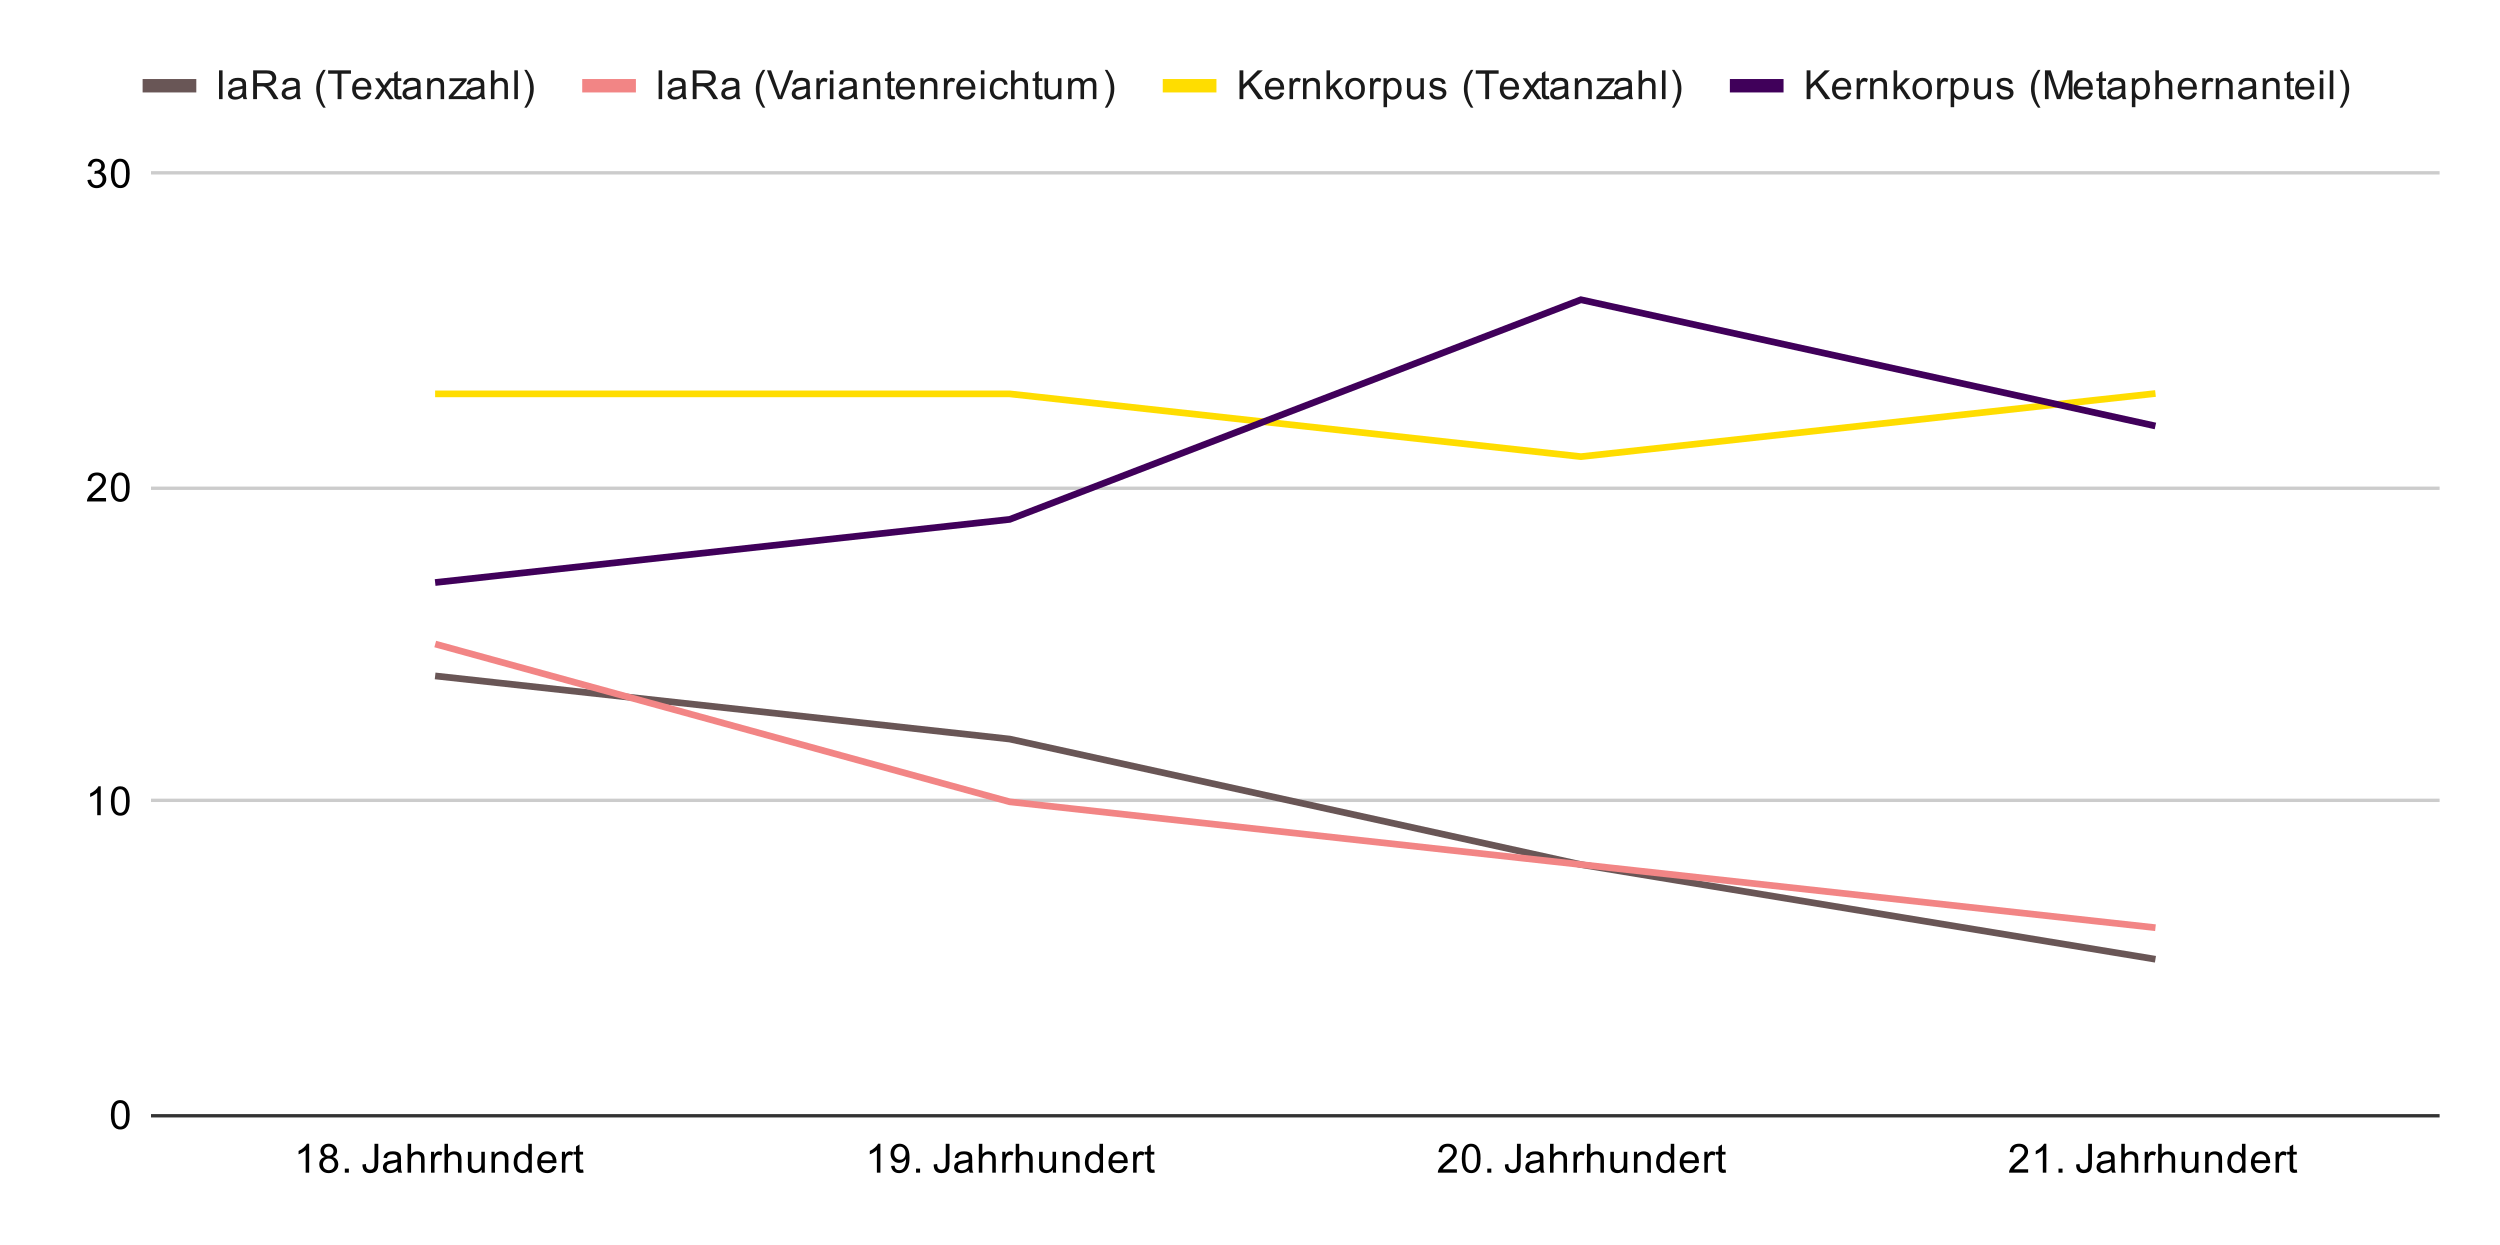 <svg version="1.1" viewBox="0.0 0.0 745.0 371.0" fill="none" stroke="none" stroke-linecap="square" stroke-miterlimit="10" width="745" height="371" xmlns:xlink="http://www.w3.org/1999/xlink" xmlns="http://www.w3.org/2000/svg"><path fill="#ffffff" d="M0 0L745.0 0L745.0 371.0L0 371.0L0 0Z" fill-rule="nonzero"/><path stroke="#333333" stroke-width="1.0" stroke-linecap="butt" d="M45.5 332.5L726.5 332.5" fill-rule="nonzero"/><path stroke="#cccccc" stroke-width="1.0" stroke-linecap="butt" d="M45.5 238.5L726.5 238.5" fill-rule="nonzero"/><path stroke="#cccccc" stroke-width="1.0" stroke-linecap="butt" d="M45.5 145.5L726.5 145.5" fill-rule="nonzero"/><path stroke="#cccccc" stroke-width="1.0" stroke-linecap="butt" d="M45.5 51.5L726.5 51.5" fill-rule="nonzero"/><clipPath id="id_0"><path d="M45.55 51.917L726.45 51.917L726.45 332.45L45.55 332.45L45.55 51.917Z" clip-rule="nonzero"/></clipPath><path stroke="#695656" stroke-width="2.0" stroke-linecap="butt" clip-path="url(#id_0)" d="M130.662 201.534L300.887 220.237L471.113 257.641L641.337 285.694" fill-rule="nonzero"/><path stroke="#f28585" stroke-width="2.0" stroke-linecap="butt" clip-path="url(#id_0)" d="M130.662 192.183L300.887 238.939L471.113 257.641L641.337 276.343" fill-rule="nonzero"/><path stroke="#ffdd00" stroke-width="2.0" stroke-linecap="butt" clip-path="url(#id_0)" d="M130.662 117.374L300.887 117.374L471.113 136.077L641.337 117.374" fill-rule="nonzero"/><path stroke="#40005a" stroke-width="2.0" stroke-linecap="butt" clip-path="url(#id_0)" d="M130.662 173.481L300.887 154.779L471.113 89.321L641.337 126.726" fill-rule="nonzero"/><path fill="#000000" fill-opacity="0.0" clip-path="url(#id_0)" d="M133.662 201.534C133.662 203.191 132.319 204.534 130.662 204.534C129.006 204.534 127.662 203.191 127.662 201.534C127.662 199.878 129.006 198.534 130.662 198.534C132.319 198.534 133.662 199.878 133.662 201.534Z" fill-rule="nonzero"/><path fill="#000000" fill-opacity="0.0" clip-path="url(#id_0)" d="M303.887 220.237C303.887 221.894 302.544 223.237 300.887 223.237C299.231 223.237 297.887 221.894 297.887 220.237C297.887 218.58 299.231 217.237 300.887 217.237C302.544 217.237 303.887 218.58 303.887 220.237Z" fill-rule="nonzero"/><path fill="#000000" fill-opacity="0.0" clip-path="url(#id_0)" d="M474.113 257.641C474.113 259.298 472.769 260.641 471.113 260.641C469.456 260.641 468.113 259.298 468.113 257.641C468.113 255.984 469.456 254.641 471.113 254.641C472.769 254.641 474.113 255.984 474.113 257.641Z" fill-rule="nonzero"/><path fill="#000000" fill-opacity="0.0" clip-path="url(#id_0)" d="M644.337 285.694C644.337 287.351 642.994 288.694 641.337 288.694C639.681 288.694 638.337 287.351 638.337 285.694C638.337 284.038 639.681 282.694 641.337 282.694C642.994 282.694 644.337 284.038 644.337 285.694Z" fill-rule="nonzero"/><path fill="#000000" fill-opacity="0.0" clip-path="url(#id_0)" d="M133.662 192.183C133.662 193.84 132.319 195.183 130.662 195.183C129.006 195.183 127.662 193.84 127.662 192.183C127.662 190.526 129.006 189.183 130.662 189.183C132.319 189.183 133.662 190.526 133.662 192.183Z" fill-rule="nonzero"/><path fill="#000000" fill-opacity="0.0" clip-path="url(#id_0)" d="M303.887 238.939C303.887 240.596 302.544 241.939 300.887 241.939C299.231 241.939 297.887 240.596 297.887 238.939C297.887 237.282 299.231 235.939 300.887 235.939C302.544 235.939 303.887 237.282 303.887 238.939Z" fill-rule="nonzero"/><path fill="#000000" fill-opacity="0.0" clip-path="url(#id_0)" d="M474.113 257.641C474.113 259.298 472.769 260.641 471.113 260.641C469.456 260.641 468.113 259.298 468.113 257.641C468.113 255.984 469.456 254.641 471.113 254.641C472.769 254.641 474.113 255.984 474.113 257.641Z" fill-rule="nonzero"/><path fill="#000000" fill-opacity="0.0" clip-path="url(#id_0)" d="M644.337 276.343C644.337 278 642.994 279.343 641.337 279.343C639.681 279.343 638.337 278 638.337 276.343C638.337 274.687 639.681 273.343 641.337 273.343C642.994 273.343 644.337 274.687 644.337 276.343Z" fill-rule="nonzero"/><path fill="#000000" fill-opacity="0.0" clip-path="url(#id_0)" d="M133.662 117.374C133.662 119.031 132.319 120.374 130.662 120.374C129.006 120.374 127.662 119.031 127.662 117.374C127.662 115.718 129.006 114.374 130.662 114.374C132.319 114.374 133.662 115.718 133.662 117.374Z" fill-rule="nonzero"/><path fill="#000000" fill-opacity="0.0" clip-path="url(#id_0)" d="M303.887 117.374C303.887 119.031 302.544 120.374 300.887 120.374C299.231 120.374 297.887 119.031 297.887 117.374C297.887 115.718 299.231 114.374 300.887 114.374C302.544 114.374 303.887 115.718 303.887 117.374Z" fill-rule="nonzero"/><path fill="#000000" fill-opacity="0.0" clip-path="url(#id_0)" d="M474.113 136.077C474.113 137.734 472.769 139.077 471.113 139.077C469.456 139.077 468.113 137.734 468.113 136.077C468.113 134.42 469.456 133.077 471.113 133.077C472.769 133.077 474.113 134.42 474.113 136.077Z" fill-rule="nonzero"/><path fill="#000000" fill-opacity="0.0" clip-path="url(#id_0)" d="M644.337 117.374C644.337 119.031 642.994 120.374 641.337 120.374C639.681 120.374 638.337 119.031 638.337 117.374C638.337 115.718 639.681 114.374 641.337 114.374C642.994 114.374 644.337 115.718 644.337 117.374Z" fill-rule="nonzero"/><path fill="#000000" fill-opacity="0.0" clip-path="url(#id_0)" d="M133.662 173.481C133.662 175.138 132.319 176.481 130.662 176.481C129.006 176.481 127.662 175.138 127.662 173.481C127.662 171.824 129.006 170.481 130.662 170.481C132.319 170.481 133.662 171.824 133.662 173.481Z" fill-rule="nonzero"/><path fill="#000000" fill-opacity="0.0" clip-path="url(#id_0)" d="M303.887 154.779C303.887 156.436 302.544 157.779 300.887 157.779C299.231 157.779 297.887 156.436 297.887 154.779C297.887 153.122 299.231 151.779 300.887 151.779C302.544 151.779 303.887 153.122 303.887 154.779Z" fill-rule="nonzero"/><path fill="#000000" fill-opacity="0.0" clip-path="url(#id_0)" d="M474.113 89.321C474.113 90.978 472.769 92.321 471.113 92.321C469.456 92.321 468.113 90.978 468.113 89.321C468.113 87.664 469.456 86.321 471.113 86.321C472.769 86.321 474.113 87.664 474.113 89.321Z" fill-rule="nonzero"/><path fill="#000000" fill-opacity="0.0" clip-path="url(#id_0)" d="M644.337 126.726C644.337 128.382 642.994 129.726 641.337 129.726C639.681 129.726 638.337 128.382 638.337 126.726C638.337 125.069 639.681 123.726 641.337 123.726C642.994 123.726 644.337 125.069 644.337 126.726Z" fill-rule="nonzero"/><path fill="#000000" d="M33.05 332.216Q33.05 330.684 33.362 329.762Q33.675 328.825 34.284 328.325Q34.909 327.825 35.847 327.825Q36.534 327.825 37.05 328.106Q37.581 328.387 37.925 328.919Q38.269 329.434 38.456 330.184Q38.644 330.934 38.644 332.216Q38.644 333.731 38.331 334.653Q38.034 335.575 37.409 336.091Q36.8 336.591 35.847 336.591Q34.612 336.591 33.894 335.7Q33.05 334.637 33.05 332.216ZM34.128 332.216Q34.128 334.325 34.628 335.028Q35.128 335.731 35.847 335.731Q36.581 335.731 37.066 335.028Q37.566 334.325 37.566 332.216Q37.566 330.091 37.066 329.403Q36.581 328.7 35.831 328.7Q35.112 328.7 34.675 329.309Q34.128 330.091 34.128 332.216Z" fill-rule="nonzero"/><path fill="#000000" d="M30.019 242.939L28.972 242.939L28.972 236.22Q28.581 236.58 27.956 236.955Q27.347 237.314 26.863 237.486L26.863 236.47Q27.738 236.048 28.394 235.47Q29.066 234.876 29.347 234.314L30.019 234.314L30.019 242.939ZM33.05 238.705Q33.05 237.173 33.362 236.251Q33.675 235.314 34.284 234.814Q34.909 234.314 35.847 234.314Q36.534 234.314 37.05 234.595Q37.581 234.876 37.925 235.408Q38.269 235.923 38.456 236.673Q38.644 237.423 38.644 238.705Q38.644 240.22 38.331 241.142Q38.034 242.064 37.409 242.58Q36.8 243.08 35.847 243.08Q34.612 243.08 33.894 242.189Q33.05 241.126 33.05 238.705ZM34.128 238.705Q34.128 240.814 34.628 241.517Q35.128 242.22 35.847 242.22Q36.581 242.22 37.066 241.517Q37.566 240.814 37.566 238.705Q37.566 236.58 37.066 235.892Q36.581 235.189 35.831 235.189Q35.112 235.189 34.675 235.798Q34.128 236.58 34.128 238.705Z" fill-rule="nonzero"/><path fill="#000000" d="M31.597 148.412L31.597 149.428L25.909 149.428Q25.909 149.053 26.034 148.693Q26.253 148.115 26.722 147.553Q27.206 146.99 28.113 146.256Q29.519 145.1 30.003 144.428Q30.503 143.756 30.503 143.162Q30.503 142.537 30.05 142.115Q29.597 141.678 28.878 141.678Q28.113 141.678 27.659 142.131Q27.206 142.584 27.191 143.397L26.113 143.287Q26.222 142.068 26.941 141.443Q27.675 140.803 28.909 140.803Q30.144 140.803 30.863 141.49Q31.581 142.178 31.581 143.193Q31.581 143.709 31.363 144.209Q31.159 144.693 30.659 145.256Q30.175 145.803 29.05 146.756Q28.097 147.553 27.816 147.85Q27.55 148.131 27.378 148.412L31.597 148.412ZM33.05 145.193Q33.05 143.662 33.362 142.74Q33.675 141.803 34.284 141.303Q34.909 140.803 35.847 140.803Q36.534 140.803 37.05 141.084Q37.581 141.365 37.925 141.897Q38.269 142.412 38.456 143.162Q38.644 143.912 38.644 145.193Q38.644 146.709 38.331 147.631Q38.034 148.553 37.409 149.068Q36.8 149.568 35.847 149.568Q34.612 149.568 33.894 148.678Q33.05 147.615 33.05 145.193ZM34.128 145.193Q34.128 147.303 34.628 148.006Q35.128 148.709 35.847 148.709Q36.581 148.709 37.066 148.006Q37.566 147.303 37.566 145.193Q37.566 143.068 37.066 142.381Q36.581 141.678 35.831 141.678Q35.112 141.678 34.675 142.287Q34.128 143.068 34.128 145.193Z" fill-rule="nonzero"/><path fill="#000000" d="M26.05 53.651L27.113 53.51Q27.284 54.401 27.722 54.807Q28.159 55.198 28.784 55.198Q29.534 55.198 30.05 54.682Q30.566 54.167 30.566 53.401Q30.566 52.682 30.081 52.214Q29.613 51.729 28.878 51.729Q28.581 51.729 28.128 51.854L28.253 50.917Q28.363 50.932 28.425 50.932Q29.097 50.932 29.628 50.589Q30.175 50.229 30.175 49.495Q30.175 48.917 29.784 48.542Q29.394 48.151 28.769 48.151Q28.159 48.151 27.738 48.542Q27.331 48.932 27.222 49.698L26.159 49.51Q26.347 48.464 27.034 47.885Q27.722 47.292 28.738 47.292Q29.441 47.292 30.034 47.604Q30.628 47.901 30.941 48.417Q31.253 48.932 31.253 49.526Q31.253 50.073 30.956 50.542Q30.659 50.995 30.081 51.26Q30.831 51.432 31.253 51.995Q31.675 52.542 31.675 53.385Q31.675 54.51 30.847 55.292Q30.034 56.073 28.784 56.073Q27.659 56.073 26.909 55.401Q26.159 54.714 26.05 53.651ZM33.05 51.682Q33.05 50.151 33.362 49.229Q33.675 48.292 34.284 47.792Q34.909 47.292 35.847 47.292Q36.534 47.292 37.05 47.573Q37.581 47.854 37.925 48.385Q38.269 48.901 38.456 49.651Q38.644 50.401 38.644 51.682Q38.644 53.198 38.331 54.12Q38.034 55.042 37.409 55.557Q36.8 56.057 35.847 56.057Q34.612 56.057 33.894 55.167Q33.05 54.104 33.05 51.682ZM34.128 51.682Q34.128 53.792 34.628 54.495Q35.128 55.198 35.847 55.198Q36.581 55.198 37.066 54.495Q37.566 53.792 37.566 51.682Q37.566 49.557 37.066 48.87Q36.581 48.167 35.831 48.167Q35.112 48.167 34.675 48.776Q34.128 49.557 34.128 51.682Z" fill-rule="nonzero"/><path fill="#000000" d="M92.131 349.45L91.084 349.45L91.084 342.731Q90.694 343.091 90.069 343.466Q89.459 343.825 88.975 343.997L88.975 342.981Q89.85 342.559 90.506 341.981Q91.178 341.387 91.459 340.825L92.131 340.825L92.131 349.45ZM96.787 344.794Q96.131 344.544 95.803 344.106Q95.491 343.653 95.491 343.044Q95.491 342.106 96.162 341.466Q96.85 340.825 97.959 340.825Q99.084 340.825 99.772 341.481Q100.459 342.137 100.459 343.075Q100.459 343.669 100.147 344.106Q99.834 344.544 99.194 344.794Q99.991 345.044 100.397 345.622Q100.803 346.2 100.803 346.997Q100.803 348.091 100.022 348.841Q99.256 349.591 97.975 349.591Q96.709 349.591 95.928 348.841Q95.147 348.091 95.147 346.966Q95.147 346.122 95.569 345.559Q96.006 344.997 96.787 344.794ZM96.569 342.997Q96.569 343.606 96.959 343.997Q97.366 344.387 97.991 344.387Q98.6 344.387 98.991 344.012Q99.381 343.622 99.381 343.059Q99.381 342.481 98.975 342.091Q98.569 341.684 97.975 341.684Q97.366 341.684 96.959 342.075Q96.569 342.466 96.569 342.997ZM96.241 346.966Q96.241 347.419 96.444 347.841Q96.662 348.262 97.084 348.497Q97.506 348.731 97.991 348.731Q98.741 348.731 99.225 348.247Q99.725 347.762 99.725 347.012Q99.725 346.247 99.225 345.747Q98.725 345.247 97.959 345.247Q97.209 345.247 96.725 345.747Q96.241 346.231 96.241 346.966ZM102.756 349.45L102.756 348.247L103.959 348.247L103.959 349.45L102.756 349.45ZM108.006 347.012L109.037 346.872Q109.069 347.856 109.397 348.216Q109.725 348.575 110.319 348.575Q110.741 348.575 111.053 348.387Q111.366 348.184 111.475 347.856Q111.6 347.512 111.6 346.778L111.6 340.856L112.725 340.856L112.725 346.716Q112.725 347.794 112.459 348.387Q112.209 348.981 111.647 349.294Q111.084 349.591 110.319 349.591Q109.194 349.591 108.584 348.95Q107.991 348.294 108.006 347.012ZM118.522 348.684Q117.928 349.184 117.381 349.387Q116.85 349.591 116.225 349.591Q115.194 349.591 114.647 349.091Q114.1 348.591 114.1 347.809Q114.1 347.356 114.303 346.981Q114.506 346.591 114.85 346.372Q115.194 346.137 115.616 346.028Q115.912 345.934 116.553 345.856Q117.819 345.716 118.428 345.497Q118.428 345.278 118.428 345.231Q118.428 344.575 118.131 344.309Q117.725 343.966 116.928 343.966Q116.194 343.966 115.834 344.231Q115.475 344.481 115.303 345.137L114.272 344.997Q114.412 344.341 114.741 343.934Q115.069 343.528 115.678 343.309Q116.287 343.091 117.084 343.091Q117.881 343.091 118.381 343.278Q118.881 343.466 119.116 343.747Q119.35 344.028 119.444 344.466Q119.491 344.731 119.491 345.434L119.491 346.841Q119.491 348.309 119.553 348.7Q119.631 349.091 119.834 349.45L118.725 349.45Q118.569 349.122 118.522 348.684ZM118.428 346.325Q117.85 346.559 116.709 346.731Q116.053 346.825 115.787 346.95Q115.522 347.059 115.366 347.278Q115.225 347.497 115.225 347.778Q115.225 348.2 115.537 348.481Q115.866 348.762 116.475 348.762Q117.084 348.762 117.553 348.497Q118.037 348.231 118.256 347.762Q118.428 347.403 118.428 346.716L118.428 346.325ZM121.459 349.45L121.459 340.856L122.506 340.856L122.506 343.934Q123.241 343.091 124.366 343.091Q125.069 343.091 125.569 343.372Q126.084 343.637 126.303 344.122Q126.522 344.591 126.522 345.512L126.522 349.45L125.475 349.45L125.475 345.512Q125.475 344.716 125.131 344.356Q124.787 343.997 124.162 343.997Q123.694 343.997 123.272 344.247Q122.866 344.481 122.678 344.903Q122.506 345.309 122.506 346.044L122.506 349.45L121.459 349.45ZM128.444 349.45L128.444 343.231L129.397 343.231L129.397 344.169Q129.756 343.512 130.053 343.309Q130.366 343.091 130.741 343.091Q131.272 343.091 131.819 343.419L131.459 344.403Q131.069 344.169 130.694 344.169Q130.334 344.169 130.053 344.387Q129.787 344.591 129.678 344.966Q129.491 345.528 129.491 346.184L129.491 349.45L128.444 349.45ZM132.459 349.45L132.459 340.856L133.506 340.856L133.506 343.934Q134.241 343.091 135.366 343.091Q136.069 343.091 136.569 343.372Q137.084 343.637 137.303 344.122Q137.522 344.591 137.522 345.512L137.522 349.45L136.475 349.45L136.475 345.512Q136.475 344.716 136.131 344.356Q135.787 343.997 135.162 343.997Q134.694 343.997 134.272 344.247Q133.866 344.481 133.678 344.903Q133.506 345.309 133.506 346.044L133.506 349.45L132.459 349.45ZM143.537 349.45L143.537 348.528Q142.803 349.591 141.553 349.591Q141.006 349.591 140.522 349.387Q140.053 349.169 139.819 348.856Q139.584 348.528 139.491 348.059Q139.428 347.762 139.428 347.075L139.428 343.231L140.491 343.231L140.491 346.684Q140.491 347.497 140.553 347.794Q140.647 348.2 140.959 348.45Q141.287 348.684 141.772 348.684Q142.241 348.684 142.647 348.45Q143.069 348.2 143.241 347.778Q143.428 347.356 143.428 346.559L143.428 343.231L144.475 343.231L144.475 349.45L143.537 349.45ZM146.459 349.45L146.459 343.231L147.397 343.231L147.397 344.106Q148.084 343.091 149.381 343.091Q149.944 343.091 150.412 343.294Q150.897 343.497 151.131 343.825Q151.366 344.153 151.459 344.591Q151.506 344.887 151.506 345.622L151.506 349.45L150.459 349.45L150.459 345.669Q150.459 345.012 150.334 344.7Q150.209 344.387 149.897 344.2Q149.584 343.997 149.162 343.997Q148.491 343.997 147.991 344.434Q147.506 344.856 147.506 346.044L147.506 349.45L146.459 349.45ZM157.491 349.45L157.491 348.669Q156.897 349.591 155.756 349.591Q155.006 349.591 154.381 349.184Q153.756 348.762 153.412 348.028Q153.069 347.294 153.069 346.341Q153.069 345.419 153.381 344.653Q153.694 343.887 154.319 343.497Q154.944 343.091 155.709 343.091Q156.272 343.091 156.709 343.325Q157.147 343.559 157.428 343.934L157.428 340.856L158.475 340.856L158.475 349.45L157.491 349.45ZM154.162 346.341Q154.162 347.544 154.662 348.137Q155.162 348.716 155.85 348.716Q156.537 348.716 157.022 348.153Q157.506 347.591 157.506 346.434Q157.506 345.153 157.006 344.559Q156.522 343.966 155.803 343.966Q155.1 343.966 154.631 344.544Q154.162 345.106 154.162 346.341ZM164.709 347.45L165.803 347.575Q165.553 348.528 164.85 349.059Q164.147 349.591 163.069 349.591Q161.709 349.591 160.897 348.747Q160.1 347.903 160.1 346.387Q160.1 344.825 160.912 343.966Q161.725 343.091 163.006 343.091Q164.256 343.091 165.037 343.934Q165.834 344.778 165.834 346.325Q165.834 346.419 165.834 346.606L161.194 346.606Q161.256 347.637 161.772 348.184Q162.287 348.716 163.069 348.716Q163.647 348.716 164.053 348.419Q164.475 348.106 164.709 347.45ZM161.256 345.747L164.725 345.747Q164.662 344.95 164.334 344.559Q163.819 343.95 163.022 343.95Q162.287 343.95 161.787 344.434Q161.303 344.919 161.256 345.747ZM167.444 349.45L167.444 343.231L168.397 343.231L168.397 344.169Q168.756 343.512 169.053 343.309Q169.366 343.091 169.741 343.091Q170.272 343.091 170.819 343.419L170.459 344.403Q170.069 344.169 169.694 344.169Q169.334 344.169 169.053 344.387Q168.787 344.591 168.678 344.966Q168.491 345.528 168.491 346.184L168.491 349.45L167.444 349.45ZM173.756 348.512L173.912 349.434Q173.459 349.528 173.116 349.528Q172.537 349.528 172.225 349.356Q171.912 349.169 171.772 348.872Q171.647 348.575 171.647 347.622L171.647 344.044L170.881 344.044L170.881 343.231L171.647 343.231L171.647 341.684L172.694 341.059L172.694 343.231L173.756 343.231L173.756 344.044L172.694 344.044L172.694 347.684Q172.694 348.137 172.741 348.262Q172.803 348.387 172.928 348.466Q173.053 348.544 173.287 348.544Q173.475 348.544 173.756 348.512Z" fill-rule="nonzero"/><path fill="#000000" d="M262.356 349.45L261.309 349.45L261.309 342.731Q260.919 343.091 260.294 343.466Q259.684 343.825 259.2 343.997L259.2 342.981Q260.075 342.559 260.731 341.981Q261.403 341.387 261.684 340.825L262.356 340.825L262.356 349.45ZM265.544 347.466L266.559 347.372Q266.684 348.091 267.044 348.419Q267.419 348.731 267.981 348.731Q268.466 348.731 268.825 348.512Q269.2 348.278 269.434 347.919Q269.669 347.544 269.825 346.919Q269.981 346.278 269.981 345.622Q269.981 345.544 269.981 345.403Q269.669 345.903 269.122 346.231Q268.575 346.544 267.934 346.544Q266.856 346.544 266.122 345.778Q265.387 344.997 265.387 343.731Q265.387 342.419 266.153 341.622Q266.934 340.825 268.091 340.825Q268.919 340.825 269.606 341.278Q270.309 341.731 270.669 342.575Q271.028 343.403 271.028 344.981Q271.028 346.622 270.669 347.606Q270.325 348.575 269.606 349.091Q268.903 349.591 267.966 349.591Q266.95 349.591 266.309 349.044Q265.669 348.481 265.544 347.466ZM269.856 343.669Q269.856 342.762 269.372 342.231Q268.903 341.7 268.216 341.7Q267.512 341.7 266.981 342.278Q266.466 342.841 266.466 343.762Q266.466 344.575 266.966 345.091Q267.466 345.606 268.184 345.606Q268.919 345.606 269.387 345.091Q269.856 344.575 269.856 343.669ZM272.981 349.45L272.981 348.247L274.184 348.247L274.184 349.45L272.981 349.45ZM278.231 347.012L279.262 346.872Q279.294 347.856 279.622 348.216Q279.95 348.575 280.544 348.575Q280.966 348.575 281.278 348.387Q281.591 348.184 281.7 347.856Q281.825 347.512 281.825 346.778L281.825 340.856L282.95 340.856L282.95 346.716Q282.95 347.794 282.684 348.387Q282.434 348.981 281.872 349.294Q281.309 349.591 280.544 349.591Q279.419 349.591 278.809 348.95Q278.216 348.294 278.231 347.012ZM288.747 348.684Q288.153 349.184 287.606 349.387Q287.075 349.591 286.45 349.591Q285.419 349.591 284.872 349.091Q284.325 348.591 284.325 347.809Q284.325 347.356 284.528 346.981Q284.731 346.591 285.075 346.372Q285.419 346.137 285.841 346.028Q286.137 345.934 286.778 345.856Q288.044 345.716 288.653 345.497Q288.653 345.278 288.653 345.231Q288.653 344.575 288.356 344.309Q287.95 343.966 287.153 343.966Q286.419 343.966 286.059 344.231Q285.7 344.481 285.528 345.137L284.497 344.997Q284.637 344.341 284.966 343.934Q285.294 343.528 285.903 343.309Q286.512 343.091 287.309 343.091Q288.106 343.091 288.606 343.278Q289.106 343.466 289.341 343.747Q289.575 344.028 289.669 344.466Q289.716 344.731 289.716 345.434L289.716 346.841Q289.716 348.309 289.778 348.7Q289.856 349.091 290.059 349.45L288.95 349.45Q288.794 349.122 288.747 348.684ZM288.653 346.325Q288.075 346.559 286.934 346.731Q286.278 346.825 286.012 346.95Q285.747 347.059 285.591 347.278Q285.45 347.497 285.45 347.778Q285.45 348.2 285.762 348.481Q286.091 348.762 286.7 348.762Q287.309 348.762 287.778 348.497Q288.262 348.231 288.481 347.762Q288.653 347.403 288.653 346.716L288.653 346.325ZM291.684 349.45L291.684 340.856L292.731 340.856L292.731 343.934Q293.466 343.091 294.591 343.091Q295.294 343.091 295.794 343.372Q296.309 343.637 296.528 344.122Q296.747 344.591 296.747 345.512L296.747 349.45L295.7 349.45L295.7 345.512Q295.7 344.716 295.356 344.356Q295.012 343.997 294.387 343.997Q293.919 343.997 293.497 344.247Q293.091 344.481 292.903 344.903Q292.731 345.309 292.731 346.044L292.731 349.45L291.684 349.45ZM298.669 349.45L298.669 343.231L299.622 343.231L299.622 344.169Q299.981 343.512 300.278 343.309Q300.591 343.091 300.966 343.091Q301.497 343.091 302.044 343.419L301.684 344.403Q301.294 344.169 300.919 344.169Q300.559 344.169 300.278 344.387Q300.012 344.591 299.903 344.966Q299.716 345.528 299.716 346.184L299.716 349.45L298.669 349.45ZM302.684 349.45L302.684 340.856L303.731 340.856L303.731 343.934Q304.466 343.091 305.591 343.091Q306.294 343.091 306.794 343.372Q307.309 343.637 307.528 344.122Q307.747 344.591 307.747 345.512L307.747 349.45L306.7 349.45L306.7 345.512Q306.7 344.716 306.356 344.356Q306.012 343.997 305.387 343.997Q304.919 343.997 304.497 344.247Q304.091 344.481 303.903 344.903Q303.731 345.309 303.731 346.044L303.731 349.45L302.684 349.45ZM313.762 349.45L313.762 348.528Q313.028 349.591 311.778 349.591Q311.231 349.591 310.747 349.387Q310.278 349.169 310.044 348.856Q309.809 348.528 309.716 348.059Q309.653 347.762 309.653 347.075L309.653 343.231L310.716 343.231L310.716 346.684Q310.716 347.497 310.778 347.794Q310.872 348.2 311.184 348.45Q311.512 348.684 311.997 348.684Q312.466 348.684 312.872 348.45Q313.294 348.2 313.466 347.778Q313.653 347.356 313.653 346.559L313.653 343.231L314.7 343.231L314.7 349.45L313.762 349.45ZM316.684 349.45L316.684 343.231L317.622 343.231L317.622 344.106Q318.309 343.091 319.606 343.091Q320.169 343.091 320.637 343.294Q321.122 343.497 321.356 343.825Q321.591 344.153 321.684 344.591Q321.731 344.887 321.731 345.622L321.731 349.45L320.684 349.45L320.684 345.669Q320.684 345.012 320.559 344.7Q320.434 344.387 320.122 344.2Q319.809 343.997 319.387 343.997Q318.716 343.997 318.216 344.434Q317.731 344.856 317.731 346.044L317.731 349.45L316.684 349.45ZM327.716 349.45L327.716 348.669Q327.122 349.591 325.981 349.591Q325.231 349.591 324.606 349.184Q323.981 348.762 323.637 348.028Q323.294 347.294 323.294 346.341Q323.294 345.419 323.606 344.653Q323.919 343.887 324.544 343.497Q325.169 343.091 325.934 343.091Q326.497 343.091 326.934 343.325Q327.372 343.559 327.653 343.934L327.653 340.856L328.7 340.856L328.7 349.45L327.716 349.45ZM324.387 346.341Q324.387 347.544 324.887 348.137Q325.387 348.716 326.075 348.716Q326.762 348.716 327.247 348.153Q327.731 347.591 327.731 346.434Q327.731 345.153 327.231 344.559Q326.747 343.966 326.028 343.966Q325.325 343.966 324.856 344.544Q324.387 345.106 324.387 346.341ZM334.934 347.45L336.028 347.575Q335.778 348.528 335.075 349.059Q334.372 349.591 333.294 349.591Q331.934 349.591 331.122 348.747Q330.325 347.903 330.325 346.387Q330.325 344.825 331.137 343.966Q331.95 343.091 333.231 343.091Q334.481 343.091 335.262 343.934Q336.059 344.778 336.059 346.325Q336.059 346.419 336.059 346.606L331.419 346.606Q331.481 347.637 331.997 348.184Q332.512 348.716 333.294 348.716Q333.872 348.716 334.278 348.419Q334.7 348.106 334.934 347.45ZM331.481 345.747L334.95 345.747Q334.887 344.95 334.559 344.559Q334.044 343.95 333.247 343.95Q332.512 343.95 332.012 344.434Q331.528 344.919 331.481 345.747ZM337.669 349.45L337.669 343.231L338.622 343.231L338.622 344.169Q338.981 343.512 339.278 343.309Q339.591 343.091 339.966 343.091Q340.497 343.091 341.044 343.419L340.684 344.403Q340.294 344.169 339.919 344.169Q339.559 344.169 339.278 344.387Q339.012 344.591 338.903 344.966Q338.716 345.528 338.716 346.184L338.716 349.45L337.669 349.45ZM343.981 348.512L344.137 349.434Q343.684 349.528 343.341 349.528Q342.762 349.528 342.45 349.356Q342.137 349.169 341.997 348.872Q341.872 348.575 341.872 347.622L341.872 344.044L341.106 344.044L341.106 343.231L341.872 343.231L341.872 341.684L342.919 341.059L342.919 343.231L343.981 343.231L343.981 344.044L342.919 344.044L342.919 347.684Q342.919 348.137 342.966 348.262Q343.028 348.387 343.153 348.466Q343.278 348.544 343.512 348.544Q343.7 348.544 343.981 348.512Z" fill-rule="nonzero"/><path fill="#000000" d="M434.159 348.434L434.159 349.45L428.472 349.45Q428.472 349.075 428.597 348.716Q428.816 348.137 429.284 347.575Q429.769 347.012 430.675 346.278Q432.081 345.122 432.566 344.45Q433.066 343.778 433.066 343.184Q433.066 342.559 432.613 342.137Q432.159 341.7 431.441 341.7Q430.675 341.7 430.222 342.153Q429.769 342.606 429.753 343.419L428.675 343.309Q428.784 342.091 429.503 341.466Q430.238 340.825 431.472 340.825Q432.706 340.825 433.425 341.512Q434.144 342.2 434.144 343.216Q434.144 343.731 433.925 344.231Q433.722 344.716 433.222 345.278Q432.738 345.825 431.613 346.778Q430.659 347.575 430.378 347.872Q430.113 348.153 429.941 348.434L434.159 348.434ZM435.613 345.216Q435.613 343.684 435.925 342.762Q436.238 341.825 436.847 341.325Q437.472 340.825 438.409 340.825Q439.097 340.825 439.613 341.106Q440.144 341.387 440.488 341.919Q440.831 342.434 441.019 343.184Q441.206 343.934 441.206 345.216Q441.206 346.731 440.894 347.653Q440.597 348.575 439.972 349.091Q439.363 349.591 438.409 349.591Q437.175 349.591 436.456 348.7Q435.613 347.637 435.613 345.216ZM436.691 345.216Q436.691 347.325 437.191 348.028Q437.691 348.731 438.409 348.731Q439.144 348.731 439.628 348.028Q440.128 347.325 440.128 345.216Q440.128 343.091 439.628 342.403Q439.144 341.7 438.394 341.7Q437.675 341.7 437.238 342.309Q436.691 343.091 436.691 345.216ZM443.206 349.45L443.206 348.247L444.409 348.247L444.409 349.45L443.206 349.45ZM448.456 347.012L449.488 346.872Q449.519 347.856 449.847 348.216Q450.175 348.575 450.769 348.575Q451.191 348.575 451.503 348.387Q451.816 348.184 451.925 347.856Q452.05 347.512 452.05 346.778L452.05 340.856L453.175 340.856L453.175 346.716Q453.175 347.794 452.909 348.387Q452.659 348.981 452.097 349.294Q451.534 349.591 450.769 349.591Q449.644 349.591 449.034 348.95Q448.441 348.294 448.456 347.012ZM458.972 348.684Q458.378 349.184 457.831 349.387Q457.3 349.591 456.675 349.591Q455.644 349.591 455.097 349.091Q454.55 348.591 454.55 347.809Q454.55 347.356 454.753 346.981Q454.956 346.591 455.3 346.372Q455.644 346.137 456.066 346.028Q456.363 345.934 457.003 345.856Q458.269 345.716 458.878 345.497Q458.878 345.278 458.878 345.231Q458.878 344.575 458.581 344.309Q458.175 343.966 457.378 343.966Q456.644 343.966 456.284 344.231Q455.925 344.481 455.753 345.137L454.722 344.997Q454.863 344.341 455.191 343.934Q455.519 343.528 456.128 343.309Q456.738 343.091 457.534 343.091Q458.331 343.091 458.831 343.278Q459.331 343.466 459.566 343.747Q459.8 344.028 459.894 344.466Q459.941 344.731 459.941 345.434L459.941 346.841Q459.941 348.309 460.003 348.7Q460.081 349.091 460.284 349.45L459.175 349.45Q459.019 349.122 458.972 348.684ZM458.878 346.325Q458.3 346.559 457.159 346.731Q456.503 346.825 456.238 346.95Q455.972 347.059 455.816 347.278Q455.675 347.497 455.675 347.778Q455.675 348.2 455.988 348.481Q456.316 348.762 456.925 348.762Q457.534 348.762 458.003 348.497Q458.488 348.231 458.706 347.762Q458.878 347.403 458.878 346.716L458.878 346.325ZM461.909 349.45L461.909 340.856L462.956 340.856L462.956 343.934Q463.691 343.091 464.816 343.091Q465.519 343.091 466.019 343.372Q466.534 343.637 466.753 344.122Q466.972 344.591 466.972 345.512L466.972 349.45L465.925 349.45L465.925 345.512Q465.925 344.716 465.581 344.356Q465.238 343.997 464.613 343.997Q464.144 343.997 463.722 344.247Q463.316 344.481 463.128 344.903Q462.956 345.309 462.956 346.044L462.956 349.45L461.909 349.45ZM468.894 349.45L468.894 343.231L469.847 343.231L469.847 344.169Q470.206 343.512 470.503 343.309Q470.816 343.091 471.191 343.091Q471.722 343.091 472.269 343.419L471.909 344.403Q471.519 344.169 471.144 344.169Q470.784 344.169 470.503 344.387Q470.238 344.591 470.128 344.966Q469.941 345.528 469.941 346.184L469.941 349.45L468.894 349.45ZM472.909 349.45L472.909 340.856L473.956 340.856L473.956 343.934Q474.691 343.091 475.816 343.091Q476.519 343.091 477.019 343.372Q477.534 343.637 477.753 344.122Q477.972 344.591 477.972 345.512L477.972 349.45L476.925 349.45L476.925 345.512Q476.925 344.716 476.581 344.356Q476.238 343.997 475.613 343.997Q475.144 343.997 474.722 344.247Q474.316 344.481 474.128 344.903Q473.956 345.309 473.956 346.044L473.956 349.45L472.909 349.45ZM483.988 349.45L483.988 348.528Q483.253 349.591 482.003 349.591Q481.456 349.591 480.972 349.387Q480.503 349.169 480.269 348.856Q480.034 348.528 479.941 348.059Q479.878 347.762 479.878 347.075L479.878 343.231L480.941 343.231L480.941 346.684Q480.941 347.497 481.003 347.794Q481.097 348.2 481.409 348.45Q481.738 348.684 482.222 348.684Q482.691 348.684 483.097 348.45Q483.519 348.2 483.691 347.778Q483.878 347.356 483.878 346.559L483.878 343.231L484.925 343.231L484.925 349.45L483.988 349.45ZM486.909 349.45L486.909 343.231L487.847 343.231L487.847 344.106Q488.534 343.091 489.831 343.091Q490.394 343.091 490.863 343.294Q491.347 343.497 491.581 343.825Q491.816 344.153 491.909 344.591Q491.956 344.887 491.956 345.622L491.956 349.45L490.909 349.45L490.909 345.669Q490.909 345.012 490.784 344.7Q490.659 344.387 490.347 344.2Q490.034 343.997 489.613 343.997Q488.941 343.997 488.441 344.434Q487.956 344.856 487.956 346.044L487.956 349.45L486.909 349.45ZM497.941 349.45L497.941 348.669Q497.347 349.591 496.206 349.591Q495.456 349.591 494.831 349.184Q494.206 348.762 493.863 348.028Q493.519 347.294 493.519 346.341Q493.519 345.419 493.831 344.653Q494.144 343.887 494.769 343.497Q495.394 343.091 496.159 343.091Q496.722 343.091 497.159 343.325Q497.597 343.559 497.878 343.934L497.878 340.856L498.925 340.856L498.925 349.45L497.941 349.45ZM494.613 346.341Q494.613 347.544 495.113 348.137Q495.613 348.716 496.3 348.716Q496.988 348.716 497.472 348.153Q497.956 347.591 497.956 346.434Q497.956 345.153 497.456 344.559Q496.972 343.966 496.253 343.966Q495.55 343.966 495.081 344.544Q494.613 345.106 494.613 346.341ZM505.159 347.45L506.253 347.575Q506.003 348.528 505.3 349.059Q504.597 349.591 503.519 349.591Q502.159 349.591 501.347 348.747Q500.55 347.903 500.55 346.387Q500.55 344.825 501.363 343.966Q502.175 343.091 503.456 343.091Q504.706 343.091 505.488 343.934Q506.284 344.778 506.284 346.325Q506.284 346.419 506.284 346.606L501.644 346.606Q501.706 347.637 502.222 348.184Q502.738 348.716 503.519 348.716Q504.097 348.716 504.503 348.419Q504.925 348.106 505.159 347.45ZM501.706 345.747L505.175 345.747Q505.113 344.95 504.784 344.559Q504.269 343.95 503.472 343.95Q502.738 343.95 502.238 344.434Q501.753 344.919 501.706 345.747ZM507.894 349.45L507.894 343.231L508.847 343.231L508.847 344.169Q509.206 343.512 509.503 343.309Q509.816 343.091 510.191 343.091Q510.722 343.091 511.269 343.419L510.909 344.403Q510.519 344.169 510.144 344.169Q509.784 344.169 509.503 344.387Q509.238 344.591 509.128 344.966Q508.941 345.528 508.941 346.184L508.941 349.45L507.894 349.45ZM514.206 348.512L514.362 349.434Q513.909 349.528 513.566 349.528Q512.987 349.528 512.675 349.356Q512.362 349.169 512.222 348.872Q512.097 348.575 512.097 347.622L512.097 344.044L511.331 344.044L511.331 343.231L512.097 343.231L512.097 341.684L513.144 341.059L513.144 343.231L514.206 343.231L514.206 344.044L513.144 344.044L513.144 347.684Q513.144 348.137 513.191 348.262Q513.253 348.387 513.378 348.466Q513.503 348.544 513.737 348.544Q513.925 348.544 514.206 348.512Z" fill-rule="nonzero"/><path fill="#000000" d="M604.384 348.434L604.384 349.45L598.697 349.45Q598.697 349.075 598.822 348.716Q599.041 348.137 599.509 347.575Q599.994 347.012 600.9 346.278Q602.306 345.122 602.791 344.45Q603.291 343.778 603.291 343.184Q603.291 342.559 602.837 342.137Q602.384 341.7 601.666 341.7Q600.9 341.7 600.447 342.153Q599.994 342.606 599.978 343.419L598.9 343.309Q599.009 342.091 599.728 341.466Q600.462 340.825 601.697 340.825Q602.931 340.825 603.65 341.512Q604.369 342.2 604.369 343.216Q604.369 343.731 604.15 344.231Q603.947 344.716 603.447 345.278Q602.962 345.825 601.837 346.778Q600.884 347.575 600.603 347.872Q600.337 348.153 600.166 348.434L604.384 348.434ZM609.806 349.45L608.759 349.45L608.759 342.731Q608.369 343.091 607.744 343.466Q607.134 343.825 606.65 343.997L606.65 342.981Q607.525 342.559 608.181 341.981Q608.853 341.387 609.134 340.825L609.806 340.825L609.806 349.45ZM613.431 349.45L613.431 348.247L614.634 348.247L614.634 349.45L613.431 349.45ZM618.681 347.012L619.712 346.872Q619.744 347.856 620.072 348.216Q620.4 348.575 620.994 348.575Q621.416 348.575 621.728 348.387Q622.041 348.184 622.15 347.856Q622.275 347.512 622.275 346.778L622.275 340.856L623.4 340.856L623.4 346.716Q623.4 347.794 623.134 348.387Q622.884 348.981 622.322 349.294Q621.759 349.591 620.994 349.591Q619.869 349.591 619.259 348.95Q618.666 348.294 618.681 347.012ZM629.197 348.684Q628.603 349.184 628.056 349.387Q627.525 349.591 626.9 349.591Q625.869 349.591 625.322 349.091Q624.775 348.591 624.775 347.809Q624.775 347.356 624.978 346.981Q625.181 346.591 625.525 346.372Q625.869 346.137 626.291 346.028Q626.587 345.934 627.228 345.856Q628.494 345.716 629.103 345.497Q629.103 345.278 629.103 345.231Q629.103 344.575 628.806 344.309Q628.4 343.966 627.603 343.966Q626.869 343.966 626.509 344.231Q626.15 344.481 625.978 345.137L624.947 344.997Q625.087 344.341 625.416 343.934Q625.744 343.528 626.353 343.309Q626.962 343.091 627.759 343.091Q628.556 343.091 629.056 343.278Q629.556 343.466 629.791 343.747Q630.025 344.028 630.119 344.466Q630.166 344.731 630.166 345.434L630.166 346.841Q630.166 348.309 630.228 348.7Q630.306 349.091 630.509 349.45L629.4 349.45Q629.244 349.122 629.197 348.684ZM629.103 346.325Q628.525 346.559 627.384 346.731Q626.728 346.825 626.462 346.95Q626.197 347.059 626.041 347.278Q625.9 347.497 625.9 347.778Q625.9 348.2 626.212 348.481Q626.541 348.762 627.15 348.762Q627.759 348.762 628.228 348.497Q628.712 348.231 628.931 347.762Q629.103 347.403 629.103 346.716L629.103 346.325ZM632.134 349.45L632.134 340.856L633.181 340.856L633.181 343.934Q633.916 343.091 635.041 343.091Q635.744 343.091 636.244 343.372Q636.759 343.637 636.978 344.122Q637.197 344.591 637.197 345.512L637.197 349.45L636.15 349.45L636.15 345.512Q636.15 344.716 635.806 344.356Q635.462 343.997 634.837 343.997Q634.369 343.997 633.947 344.247Q633.541 344.481 633.353 344.903Q633.181 345.309 633.181 346.044L633.181 349.45L632.134 349.45ZM639.119 349.45L639.119 343.231L640.072 343.231L640.072 344.169Q640.431 343.512 640.728 343.309Q641.041 343.091 641.416 343.091Q641.947 343.091 642.494 343.419L642.134 344.403Q641.744 344.169 641.369 344.169Q641.009 344.169 640.728 344.387Q640.462 344.591 640.353 344.966Q640.166 345.528 640.166 346.184L640.166 349.45L639.119 349.45ZM643.134 349.45L643.134 340.856L644.181 340.856L644.181 343.934Q644.916 343.091 646.041 343.091Q646.744 343.091 647.244 343.372Q647.759 343.637 647.978 344.122Q648.197 344.591 648.197 345.512L648.197 349.45L647.15 349.45L647.15 345.512Q647.15 344.716 646.806 344.356Q646.462 343.997 645.837 343.997Q645.369 343.997 644.947 344.247Q644.541 344.481 644.353 344.903Q644.181 345.309 644.181 346.044L644.181 349.45L643.134 349.45ZM654.212 349.45L654.212 348.528Q653.478 349.591 652.228 349.591Q651.681 349.591 651.197 349.387Q650.728 349.169 650.494 348.856Q650.259 348.528 650.166 348.059Q650.103 347.762 650.103 347.075L650.103 343.231L651.166 343.231L651.166 346.684Q651.166 347.497 651.228 347.794Q651.322 348.2 651.634 348.45Q651.962 348.684 652.447 348.684Q652.916 348.684 653.322 348.45Q653.744 348.2 653.916 347.778Q654.103 347.356 654.103 346.559L654.103 343.231L655.15 343.231L655.15 349.45L654.212 349.45ZM657.134 349.45L657.134 343.231L658.072 343.231L658.072 344.106Q658.759 343.091 660.056 343.091Q660.619 343.091 661.087 343.294Q661.572 343.497 661.806 343.825Q662.041 344.153 662.134 344.591Q662.181 344.887 662.181 345.622L662.181 349.45L661.134 349.45L661.134 345.669Q661.134 345.012 661.009 344.7Q660.884 344.387 660.572 344.2Q660.259 343.997 659.837 343.997Q659.166 343.997 658.666 344.434Q658.181 344.856 658.181 346.044L658.181 349.45L657.134 349.45ZM668.166 349.45L668.166 348.669Q667.572 349.591 666.431 349.591Q665.681 349.591 665.056 349.184Q664.431 348.762 664.087 348.028Q663.744 347.294 663.744 346.341Q663.744 345.419 664.056 344.653Q664.369 343.887 664.994 343.497Q665.619 343.091 666.384 343.091Q666.947 343.091 667.384 343.325Q667.822 343.559 668.103 343.934L668.103 340.856L669.15 340.856L669.15 349.45L668.166 349.45ZM664.837 346.341Q664.837 347.544 665.337 348.137Q665.837 348.716 666.525 348.716Q667.212 348.716 667.697 348.153Q668.181 347.591 668.181 346.434Q668.181 345.153 667.681 344.559Q667.197 343.966 666.478 343.966Q665.775 343.966 665.306 344.544Q664.837 345.106 664.837 346.341ZM675.384 347.45L676.478 347.575Q676.228 348.528 675.525 349.059Q674.822 349.591 673.744 349.591Q672.384 349.591 671.572 348.747Q670.775 347.903 670.775 346.387Q670.775 344.825 671.587 343.966Q672.4 343.091 673.681 343.091Q674.931 343.091 675.712 343.934Q676.509 344.778 676.509 346.325Q676.509 346.419 676.509 346.606L671.869 346.606Q671.931 347.637 672.447 348.184Q672.962 348.716 673.744 348.716Q674.322 348.716 674.728 348.419Q675.15 348.106 675.384 347.45ZM671.931 345.747L675.4 345.747Q675.337 344.95 675.009 344.559Q674.494 343.95 673.697 343.95Q672.962 343.95 672.462 344.434Q671.978 344.919 671.931 345.747ZM678.119 349.45L678.119 343.231L679.072 343.231L679.072 344.169Q679.431 343.512 679.728 343.309Q680.041 343.091 680.416 343.091Q680.947 343.091 681.494 343.419L681.134 344.403Q680.744 344.169 680.369 344.169Q680.009 344.169 679.728 344.387Q679.462 344.591 679.353 344.966Q679.166 345.528 679.166 346.184L679.166 349.45L678.119 349.45ZM684.431 348.512L684.587 349.434Q684.134 349.528 683.791 349.528Q683.212 349.528 682.9 349.356Q682.587 349.169 682.447 348.872Q682.322 348.575 682.322 347.622L682.322 344.044L681.556 344.044L681.556 343.231L682.322 343.231L682.322 341.684L683.369 341.059L683.369 343.231L684.431 343.231L684.431 344.044L683.369 344.044L683.369 347.684Q683.369 348.137 683.416 348.262Q683.478 348.387 683.603 348.466Q683.728 348.544 683.962 348.544Q684.15 348.544 684.431 348.512Z" fill-rule="nonzero"/><path stroke="#695656" stroke-width="4.0" stroke-linecap="butt" d="M44.5 25.55L56.5 25.55" fill-rule="nonzero"/><path fill="#1a1a1a" d="M65.266 29.55L65.266 20.956L66.328 20.956L66.328 29.55L65.266 29.55ZM72.359 28.784Q71.766 29.284 71.219 29.488Q70.688 29.691 70.062 29.691Q69.031 29.691 68.484 29.191Q67.938 28.691 67.938 27.909Q67.938 27.456 68.141 27.081Q68.344 26.691 68.688 26.472Q69.031 26.238 69.453 26.128Q69.75 26.034 70.391 25.956Q71.656 25.816 72.266 25.597Q72.266 25.378 72.266 25.331Q72.266 24.675 71.969 24.409Q71.562 24.066 70.766 24.066Q70.031 24.066 69.672 24.331Q69.312 24.581 69.141 25.238L68.109 25.097Q68.25 24.441 68.578 24.034Q68.906 23.628 69.516 23.409Q70.125 23.191 70.922 23.191Q71.719 23.191 72.219 23.378Q72.719 23.566 72.953 23.847Q73.188 24.128 73.281 24.566Q73.328 24.831 73.328 25.534L73.328 26.941Q73.328 28.409 73.391 28.8Q73.469 29.191 73.672 29.55L72.562 29.55Q72.406 29.222 72.359 28.784ZM72.266 26.425Q71.688 26.659 70.547 26.831Q69.891 26.925 69.625 27.05Q69.359 27.159 69.203 27.378Q69.062 27.597 69.062 27.878Q69.062 28.3 69.375 28.581Q69.703 28.863 70.312 28.863Q70.922 28.863 71.391 28.597Q71.875 28.331 72.094 27.863Q72.266 27.503 72.266 26.816L72.266 26.425ZM75.438 29.55L75.438 20.956L79.25 20.956Q80.406 20.956 81.0 21.191Q81.594 21.425 81.953 22.019Q82.312 22.597 82.312 23.3Q82.312 24.222 81.719 24.847Q81.125 25.472 79.891 25.644Q80.344 25.863 80.578 26.066Q81.078 26.519 81.516 27.206L83.016 29.55L81.578 29.55L80.453 27.769Q79.953 26.988 79.625 26.581Q79.312 26.175 79.047 26.019Q78.797 25.847 78.531 25.769Q78.344 25.738 77.906 25.738L76.578 25.738L76.578 29.55L75.438 29.55ZM76.578 24.753L79.031 24.753Q79.797 24.753 80.234 24.597Q80.688 24.425 80.906 24.081Q81.141 23.722 81.141 23.3Q81.141 22.691 80.688 22.3Q80.25 21.909 79.297 21.909L76.578 21.909L76.578 24.753ZM88.359 28.784Q87.766 29.284 87.219 29.488Q86.688 29.691 86.062 29.691Q85.031 29.691 84.484 29.191Q83.938 28.691 83.938 27.909Q83.938 27.456 84.141 27.081Q84.344 26.691 84.688 26.472Q85.031 26.238 85.453 26.128Q85.75 26.034 86.391 25.956Q87.656 25.816 88.266 25.597Q88.266 25.378 88.266 25.331Q88.266 24.675 87.969 24.409Q87.562 24.066 86.766 24.066Q86.031 24.066 85.672 24.331Q85.312 24.581 85.141 25.238L84.109 25.097Q84.25 24.441 84.578 24.034Q84.906 23.628 85.516 23.409Q86.125 23.191 86.922 23.191Q87.719 23.191 88.219 23.378Q88.719 23.566 88.953 23.847Q89.188 24.128 89.281 24.566Q89.328 24.831 89.328 25.534L89.328 26.941Q89.328 28.409 89.391 28.8Q89.469 29.191 89.672 29.55L88.562 29.55Q88.406 29.222 88.359 28.784ZM88.266 26.425Q87.688 26.659 86.547 26.831Q85.891 26.925 85.625 27.05Q85.359 27.159 85.203 27.378Q85.062 27.597 85.062 27.878Q85.062 28.3 85.375 28.581Q85.703 28.863 86.312 28.863Q86.922 28.863 87.391 28.597Q87.875 28.331 88.094 27.863Q88.266 27.503 88.266 26.816L88.266 26.425ZM96.312 32.081Q95.438 30.972 94.828 29.503Q94.234 28.019 94.234 26.441Q94.234 25.05 94.672 23.769Q95.203 22.284 96.312 20.816L97.062 20.816Q96.359 22.034 96.125 22.55Q95.766 23.363 95.562 24.238Q95.312 25.331 95.312 26.441Q95.312 29.269 97.062 32.081L96.312 32.081ZM100.609 29.55L100.609 21.972L97.781 21.972L97.781 20.956L104.594 20.956L104.594 21.972L101.75 21.972L101.75 29.55L100.609 29.55ZM109.547 27.55L110.641 27.675Q110.391 28.628 109.688 29.159Q108.984 29.691 107.906 29.691Q106.547 29.691 105.734 28.847Q104.938 28.003 104.938 26.488Q104.938 24.925 105.75 24.066Q106.562 23.191 107.844 23.191Q109.094 23.191 109.875 24.034Q110.672 24.878 110.672 26.425Q110.672 26.519 110.672 26.706L106.031 26.706Q106.094 27.738 106.609 28.284Q107.125 28.816 107.906 28.816Q108.484 28.816 108.891 28.519Q109.312 28.206 109.547 27.55ZM106.094 25.847L109.562 25.847Q109.5 25.05 109.172 24.659Q108.656 24.05 107.859 24.05Q107.125 24.05 106.625 24.534Q106.141 25.019 106.094 25.847ZM111.594 29.55L113.859 26.316L111.766 23.331L113.078 23.331L114.031 24.784Q114.297 25.206 114.469 25.488Q114.719 25.097 114.938 24.8L115.984 23.331L117.25 23.331L115.094 26.253L117.406 29.55L116.125 29.55L114.844 27.613L114.5 27.097L112.859 29.55L111.594 29.55ZM119.594 28.613L119.75 29.534Q119.297 29.628 118.953 29.628Q118.375 29.628 118.062 29.456Q117.75 29.269 117.609 28.972Q117.484 28.675 117.484 27.722L117.484 24.144L116.719 24.144L116.719 23.331L117.484 23.331L117.484 21.784L118.531 21.159L118.531 23.331L119.594 23.331L119.594 24.144L118.531 24.144L118.531 27.784Q118.531 28.238 118.578 28.363Q118.641 28.488 118.766 28.566Q118.891 28.644 119.125 28.644Q119.312 28.644 119.594 28.613ZM124.359 28.784Q123.766 29.284 123.219 29.488Q122.688 29.691 122.062 29.691Q121.031 29.691 120.484 29.191Q119.938 28.691 119.938 27.909Q119.938 27.456 120.141 27.081Q120.344 26.691 120.688 26.472Q121.031 26.238 121.453 26.128Q121.75 26.034 122.391 25.956Q123.656 25.816 124.266 25.597Q124.266 25.378 124.266 25.331Q124.266 24.675 123.969 24.409Q123.562 24.066 122.766 24.066Q122.031 24.066 121.672 24.331Q121.312 24.581 121.141 25.238L120.109 25.097Q120.25 24.441 120.578 24.034Q120.906 23.628 121.516 23.409Q122.125 23.191 122.922 23.191Q123.719 23.191 124.219 23.378Q124.719 23.566 124.953 23.847Q125.188 24.128 125.281 24.566Q125.328 24.831 125.328 25.534L125.328 26.941Q125.328 28.409 125.391 28.8Q125.469 29.191 125.672 29.55L124.562 29.55Q124.406 29.222 124.359 28.784ZM124.266 26.425Q123.688 26.659 122.547 26.831Q121.891 26.925 121.625 27.05Q121.359 27.159 121.203 27.378Q121.062 27.597 121.062 27.878Q121.062 28.3 121.375 28.581Q121.703 28.863 122.312 28.863Q122.922 28.863 123.391 28.597Q123.875 28.331 124.094 27.863Q124.266 27.503 124.266 26.816L124.266 26.425ZM127.297 29.55L127.297 23.331L128.234 23.331L128.234 24.206Q128.922 23.191 130.219 23.191Q130.781 23.191 131.25 23.394Q131.734 23.597 131.969 23.925Q132.203 24.253 132.297 24.691Q132.344 24.988 132.344 25.722L132.344 29.55L131.297 29.55L131.297 25.769Q131.297 25.113 131.172 24.8Q131.047 24.488 130.734 24.3Q130.422 24.097 130.0 24.097Q129.328 24.097 128.828 24.534Q128.344 24.956 128.344 26.144L128.344 29.55L127.297 29.55ZM133.734 29.55L133.734 28.691L137.703 24.144Q137.016 24.175 136.5 24.175L133.969 24.175L133.969 23.331L139.062 23.331L139.062 24.019L135.688 27.972L135.031 28.691Q135.75 28.644 136.359 28.644L139.25 28.644L139.25 29.55L133.734 29.55ZM143.359 28.784Q142.766 29.284 142.219 29.488Q141.688 29.691 141.062 29.691Q140.031 29.691 139.484 29.191Q138.938 28.691 138.938 27.909Q138.938 27.456 139.141 27.081Q139.344 26.691 139.688 26.472Q140.031 26.238 140.453 26.128Q140.75 26.034 141.391 25.956Q142.656 25.816 143.266 25.597Q143.266 25.378 143.266 25.331Q143.266 24.675 142.969 24.409Q142.562 24.066 141.766 24.066Q141.031 24.066 140.672 24.331Q140.312 24.581 140.141 25.238L139.109 25.097Q139.25 24.441 139.578 24.034Q139.906 23.628 140.516 23.409Q141.125 23.191 141.922 23.191Q142.719 23.191 143.219 23.378Q143.719 23.566 143.953 23.847Q144.188 24.128 144.281 24.566Q144.328 24.831 144.328 25.534L144.328 26.941Q144.328 28.409 144.391 28.8Q144.469 29.191 144.672 29.55L143.562 29.55Q143.406 29.222 143.359 28.784ZM143.266 26.425Q142.688 26.659 141.547 26.831Q140.891 26.925 140.625 27.05Q140.359 27.159 140.203 27.378Q140.062 27.597 140.062 27.878Q140.062 28.3 140.375 28.581Q140.703 28.863 141.312 28.863Q141.922 28.863 142.391 28.597Q142.875 28.331 143.094 27.863Q143.266 27.503 143.266 26.816L143.266 26.425ZM146.297 29.55L146.297 20.956L147.344 20.956L147.344 24.034Q148.078 23.191 149.203 23.191Q149.906 23.191 150.406 23.472Q150.922 23.738 151.141 24.222Q151.359 24.691 151.359 25.613L151.359 29.55L150.312 29.55L150.312 25.613Q150.312 24.816 149.969 24.456Q149.625 24.097 149.0 24.097Q148.531 24.097 148.109 24.347Q147.703 24.581 147.516 25.003Q147.344 25.409 147.344 26.144L147.344 29.55L146.297 29.55ZM153.266 29.55L153.266 20.956L154.328 20.956L154.328 29.55L153.266 29.55ZM156.984 32.081L156.234 32.081Q157.984 29.269 157.984 26.441Q157.984 25.347 157.734 24.253Q157.531 23.378 157.172 22.566Q156.938 22.05 156.234 20.816L156.984 20.816Q158.078 22.284 158.609 23.769Q159.062 25.05 159.062 26.441Q159.062 28.019 158.453 29.503Q157.844 30.972 156.984 32.081Z" fill-rule="nonzero"/><path stroke="#f28585" stroke-width="4.0" stroke-linecap="butt" d="M175.5 25.55L187.5 25.55" fill-rule="nonzero"/><path fill="#1a1a1a" d="M196.266 29.55L196.266 20.956L197.328 20.956L197.328 29.55L196.266 29.55ZM203.359 28.784Q202.766 29.284 202.219 29.488Q201.688 29.691 201.062 29.691Q200.031 29.691 199.484 29.191Q198.938 28.691 198.938 27.909Q198.938 27.456 199.141 27.081Q199.344 26.691 199.688 26.472Q200.031 26.238 200.453 26.128Q200.75 26.034 201.391 25.956Q202.656 25.816 203.266 25.597Q203.266 25.378 203.266 25.331Q203.266 24.675 202.969 24.409Q202.562 24.066 201.766 24.066Q201.031 24.066 200.672 24.331Q200.312 24.581 200.141 25.238L199.109 25.097Q199.25 24.441 199.578 24.034Q199.906 23.628 200.516 23.409Q201.125 23.191 201.922 23.191Q202.719 23.191 203.219 23.378Q203.719 23.566 203.953 23.847Q204.188 24.128 204.281 24.566Q204.328 24.831 204.328 25.534L204.328 26.941Q204.328 28.409 204.391 28.8Q204.469 29.191 204.672 29.55L203.562 29.55Q203.406 29.222 203.359 28.784ZM203.266 26.425Q202.688 26.659 201.547 26.831Q200.891 26.925 200.625 27.05Q200.359 27.159 200.203 27.378Q200.062 27.597 200.062 27.878Q200.062 28.3 200.375 28.581Q200.703 28.863 201.312 28.863Q201.922 28.863 202.391 28.597Q202.875 28.331 203.094 27.863Q203.266 27.503 203.266 26.816L203.266 26.425ZM206.438 29.55L206.438 20.956L210.25 20.956Q211.406 20.956 212.0 21.191Q212.594 21.425 212.953 22.019Q213.312 22.597 213.312 23.3Q213.312 24.222 212.719 24.847Q212.125 25.472 210.891 25.644Q211.344 25.863 211.578 26.066Q212.078 26.519 212.516 27.206L214.016 29.55L212.578 29.55L211.453 27.769Q210.953 26.988 210.625 26.581Q210.312 26.175 210.047 26.019Q209.797 25.847 209.531 25.769Q209.344 25.738 208.906 25.738L207.578 25.738L207.578 29.55L206.438 29.55ZM207.578 24.753L210.031 24.753Q210.797 24.753 211.234 24.597Q211.688 24.425 211.906 24.081Q212.141 23.722 212.141 23.3Q212.141 22.691 211.688 22.3Q211.25 21.909 210.297 21.909L207.578 21.909L207.578 24.753ZM219.359 28.784Q218.766 29.284 218.219 29.488Q217.688 29.691 217.062 29.691Q216.031 29.691 215.484 29.191Q214.938 28.691 214.938 27.909Q214.938 27.456 215.141 27.081Q215.344 26.691 215.688 26.472Q216.031 26.238 216.453 26.128Q216.75 26.034 217.391 25.956Q218.656 25.816 219.266 25.597Q219.266 25.378 219.266 25.331Q219.266 24.675 218.969 24.409Q218.562 24.066 217.766 24.066Q217.031 24.066 216.672 24.331Q216.312 24.581 216.141 25.238L215.109 25.097Q215.25 24.441 215.578 24.034Q215.906 23.628 216.516 23.409Q217.125 23.191 217.922 23.191Q218.719 23.191 219.219 23.378Q219.719 23.566 219.953 23.847Q220.188 24.128 220.281 24.566Q220.328 24.831 220.328 25.534L220.328 26.941Q220.328 28.409 220.391 28.8Q220.469 29.191 220.672 29.55L219.562 29.55Q219.406 29.222 219.359 28.784ZM219.266 26.425Q218.688 26.659 217.547 26.831Q216.891 26.925 216.625 27.05Q216.359 27.159 216.203 27.378Q216.062 27.597 216.062 27.878Q216.062 28.3 216.375 28.581Q216.703 28.863 217.312 28.863Q217.922 28.863 218.391 28.597Q218.875 28.331 219.094 27.863Q219.266 27.503 219.266 26.816L219.266 26.425ZM227.312 32.081Q226.438 30.972 225.828 29.503Q225.234 28.019 225.234 26.441Q225.234 25.05 225.672 23.769Q226.203 22.284 227.312 20.816L228.062 20.816Q227.359 22.034 227.125 22.55Q226.766 23.363 226.562 24.238Q226.312 25.331 226.312 26.441Q226.312 29.269 228.062 32.081L227.312 32.081ZM231.875 29.55L228.547 20.956L229.781 20.956L232.016 27.206Q232.281 27.956 232.469 28.613Q232.672 27.909 232.938 27.206L235.25 20.956L236.406 20.956L233.047 29.55L231.875 29.55ZM240.359 28.784Q239.766 29.284 239.219 29.488Q238.688 29.691 238.062 29.691Q237.031 29.691 236.484 29.191Q235.938 28.691 235.938 27.909Q235.938 27.456 236.141 27.081Q236.344 26.691 236.688 26.472Q237.031 26.238 237.453 26.128Q237.75 26.034 238.391 25.956Q239.656 25.816 240.266 25.597Q240.266 25.378 240.266 25.331Q240.266 24.675 239.969 24.409Q239.562 24.066 238.766 24.066Q238.031 24.066 237.672 24.331Q237.312 24.581 237.141 25.238L236.109 25.097Q236.25 24.441 236.578 24.034Q236.906 23.628 237.516 23.409Q238.125 23.191 238.922 23.191Q239.719 23.191 240.219 23.378Q240.719 23.566 240.953 23.847Q241.188 24.128 241.281 24.566Q241.328 24.831 241.328 25.534L241.328 26.941Q241.328 28.409 241.391 28.8Q241.469 29.191 241.672 29.55L240.562 29.55Q240.406 29.222 240.359 28.784ZM240.266 26.425Q239.688 26.659 238.547 26.831Q237.891 26.925 237.625 27.05Q237.359 27.159 237.203 27.378Q237.062 27.597 237.062 27.878Q237.062 28.3 237.375 28.581Q237.703 28.863 238.312 28.863Q238.922 28.863 239.391 28.597Q239.875 28.331 240.094 27.863Q240.266 27.503 240.266 26.816L240.266 26.425ZM243.281 29.55L243.281 23.331L244.234 23.331L244.234 24.269Q244.594 23.613 244.891 23.409Q245.203 23.191 245.578 23.191Q246.109 23.191 246.656 23.519L246.297 24.503Q245.906 24.269 245.531 24.269Q245.172 24.269 244.891 24.488Q244.625 24.691 244.516 25.066Q244.328 25.628 244.328 26.284L244.328 29.55L243.281 29.55ZM247.297 22.175L247.297 20.956L248.359 20.956L248.359 22.175L247.297 22.175ZM247.297 29.55L247.297 23.331L248.359 23.331L248.359 29.55L247.297 29.55ZM254.359 28.784Q253.766 29.284 253.219 29.488Q252.688 29.691 252.062 29.691Q251.031 29.691 250.484 29.191Q249.938 28.691 249.938 27.909Q249.938 27.456 250.141 27.081Q250.344 26.691 250.688 26.472Q251.031 26.238 251.453 26.128Q251.75 26.034 252.391 25.956Q253.656 25.816 254.266 25.597Q254.266 25.378 254.266 25.331Q254.266 24.675 253.969 24.409Q253.562 24.066 252.766 24.066Q252.031 24.066 251.672 24.331Q251.312 24.581 251.141 25.238L250.109 25.097Q250.25 24.441 250.578 24.034Q250.906 23.628 251.516 23.409Q252.125 23.191 252.922 23.191Q253.719 23.191 254.219 23.378Q254.719 23.566 254.953 23.847Q255.188 24.128 255.281 24.566Q255.328 24.831 255.328 25.534L255.328 26.941Q255.328 28.409 255.391 28.8Q255.469 29.191 255.672 29.55L254.562 29.55Q254.406 29.222 254.359 28.784ZM254.266 26.425Q253.688 26.659 252.547 26.831Q251.891 26.925 251.625 27.05Q251.359 27.159 251.203 27.378Q251.062 27.597 251.062 27.878Q251.062 28.3 251.375 28.581Q251.703 28.863 252.312 28.863Q252.922 28.863 253.391 28.597Q253.875 28.331 254.094 27.863Q254.266 27.503 254.266 26.816L254.266 26.425ZM257.297 29.55L257.297 23.331L258.234 23.331L258.234 24.206Q258.922 23.191 260.219 23.191Q260.781 23.191 261.25 23.394Q261.734 23.597 261.969 23.925Q262.203 24.253 262.297 24.691Q262.344 24.988 262.344 25.722L262.344 29.55L261.297 29.55L261.297 25.769Q261.297 25.113 261.172 24.8Q261.047 24.488 260.734 24.3Q260.422 24.097 260.0 24.097Q259.328 24.097 258.828 24.534Q258.344 24.956 258.344 26.144L258.344 29.55L257.297 29.55ZM266.594 28.613L266.75 29.534Q266.297 29.628 265.953 29.628Q265.375 29.628 265.062 29.456Q264.75 29.269 264.609 28.972Q264.484 28.675 264.484 27.722L264.484 24.144L263.719 24.144L263.719 23.331L264.484 23.331L264.484 21.784L265.531 21.159L265.531 23.331L266.594 23.331L266.594 24.144L265.531 24.144L265.531 27.784Q265.531 28.238 265.578 28.363Q265.641 28.488 265.766 28.566Q265.891 28.644 266.125 28.644Q266.312 28.644 266.594 28.613ZM271.547 27.55L272.641 27.675Q272.391 28.628 271.688 29.159Q270.984 29.691 269.906 29.691Q268.547 29.691 267.734 28.847Q266.938 28.003 266.938 26.488Q266.938 24.925 267.75 24.066Q268.562 23.191 269.844 23.191Q271.094 23.191 271.875 24.034Q272.672 24.878 272.672 26.425Q272.672 26.519 272.672 26.706L268.031 26.706Q268.094 27.738 268.609 28.284Q269.125 28.816 269.906 28.816Q270.484 28.816 270.891 28.519Q271.312 28.206 271.547 27.55ZM268.094 25.847L271.562 25.847Q271.5 25.05 271.172 24.659Q270.656 24.05 269.859 24.05Q269.125 24.05 268.625 24.534Q268.141 25.019 268.094 25.847ZM274.297 29.55L274.297 23.331L275.234 23.331L275.234 24.206Q275.922 23.191 277.219 23.191Q277.781 23.191 278.25 23.394Q278.734 23.597 278.969 23.925Q279.203 24.253 279.297 24.691Q279.344 24.988 279.344 25.722L279.344 29.55L278.297 29.55L278.297 25.769Q278.297 25.113 278.172 24.8Q278.047 24.488 277.734 24.3Q277.422 24.097 277.0 24.097Q276.328 24.097 275.828 24.534Q275.344 24.956 275.344 26.144L275.344 29.55L274.297 29.55ZM281.281 29.55L281.281 23.331L282.234 23.331L282.234 24.269Q282.594 23.613 282.891 23.409Q283.203 23.191 283.578 23.191Q284.109 23.191 284.656 23.519L284.297 24.503Q283.906 24.269 283.531 24.269Q283.172 24.269 282.891 24.488Q282.625 24.691 282.516 25.066Q282.328 25.628 282.328 26.284L282.328 29.55L281.281 29.55ZM289.547 27.55L290.641 27.675Q290.391 28.628 289.688 29.159Q288.984 29.691 287.906 29.691Q286.547 29.691 285.734 28.847Q284.938 28.003 284.938 26.488Q284.938 24.925 285.75 24.066Q286.562 23.191 287.844 23.191Q289.094 23.191 289.875 24.034Q290.672 24.878 290.672 26.425Q290.672 26.519 290.672 26.706L286.031 26.706Q286.094 27.738 286.609 28.284Q287.125 28.816 287.906 28.816Q288.484 28.816 288.891 28.519Q289.312 28.206 289.547 27.55ZM286.094 25.847L289.562 25.847Q289.5 25.05 289.172 24.659Q288.656 24.05 287.859 24.05Q287.125 24.05 286.625 24.534Q286.141 25.019 286.094 25.847ZM292.297 22.175L292.297 20.956L293.359 20.956L293.359 22.175L292.297 22.175ZM292.297 29.55L292.297 23.331L293.359 23.331L293.359 29.55L292.297 29.55ZM299.359 27.269L300.391 27.409Q300.219 28.472 299.516 29.081Q298.812 29.691 297.797 29.691Q296.516 29.691 295.734 28.863Q294.969 28.019 294.969 26.456Q294.969 25.456 295.297 24.706Q295.641 23.941 296.312 23.566Q297.0 23.191 297.812 23.191Q298.812 23.191 299.453 23.706Q300.109 24.206 300.297 25.159L299.266 25.316Q299.125 24.691 298.75 24.378Q298.375 24.05 297.844 24.05Q297.047 24.05 296.547 24.628Q296.047 25.191 296.047 26.425Q296.047 27.691 296.531 28.253Q297.016 28.816 297.781 28.816Q298.406 28.816 298.812 28.441Q299.234 28.066 299.359 27.269ZM301.297 29.55L301.297 20.956L302.344 20.956L302.344 24.034Q303.078 23.191 304.203 23.191Q304.906 23.191 305.406 23.472Q305.922 23.738 306.141 24.222Q306.359 24.691 306.359 25.613L306.359 29.55L305.312 29.55L305.312 25.613Q305.312 24.816 304.969 24.456Q304.625 24.097 304.0 24.097Q303.531 24.097 303.109 24.347Q302.703 24.581 302.516 25.003Q302.344 25.409 302.344 26.144L302.344 29.55L301.297 29.55ZM310.594 28.613L310.75 29.534Q310.297 29.628 309.953 29.628Q309.375 29.628 309.062 29.456Q308.75 29.269 308.609 28.972Q308.484 28.675 308.484 27.722L308.484 24.144L307.719 24.144L307.719 23.331L308.484 23.331L308.484 21.784L309.531 21.159L309.531 23.331L310.594 23.331L310.594 24.144L309.531 24.144L309.531 27.784Q309.531 28.238 309.578 28.363Q309.641 28.488 309.766 28.566Q309.891 28.644 310.125 28.644Q310.312 28.644 310.594 28.613ZM315.375 29.55L315.375 28.628Q314.641 29.691 313.391 29.691Q312.844 29.691 312.359 29.488Q311.891 29.269 311.656 28.956Q311.422 28.628 311.328 28.159Q311.266 27.863 311.266 27.175L311.266 23.331L312.328 23.331L312.328 26.784Q312.328 27.597 312.391 27.894Q312.484 28.3 312.797 28.55Q313.125 28.784 313.609 28.784Q314.078 28.784 314.484 28.55Q314.906 28.3 315.078 27.878Q315.266 27.456 315.266 26.659L315.266 23.331L316.312 23.331L316.312 29.55L315.375 29.55ZM318.297 29.55L318.297 23.331L319.234 23.331L319.234 24.206Q319.531 23.738 320.016 23.472Q320.5 23.191 321.125 23.191Q321.812 23.191 322.25 23.472Q322.703 23.753 322.875 24.269Q323.625 23.191 324.797 23.191Q325.734 23.191 326.219 23.706Q326.719 24.206 326.719 25.284L326.719 29.55L325.672 29.55L325.672 25.628Q325.672 25.003 325.562 24.722Q325.469 24.441 325.203 24.269Q324.938 24.097 324.562 24.097Q323.906 24.097 323.469 24.534Q323.047 24.972 323.047 25.941L323.047 29.55L321.984 29.55L321.984 25.503Q321.984 24.8 321.719 24.456Q321.469 24.097 320.891 24.097Q320.438 24.097 320.062 24.331Q319.688 24.566 319.516 25.019Q319.344 25.472 319.344 26.316L319.344 29.55L318.297 29.55ZM329.984 32.081L329.234 32.081Q330.984 29.269 330.984 26.441Q330.984 25.347 330.734 24.253Q330.531 23.378 330.172 22.566Q329.938 22.05 329.234 20.816L329.984 20.816Q331.078 22.284 331.609 23.769Q332.062 25.05 332.062 26.441Q332.062 28.019 331.453 29.503Q330.844 30.972 329.984 32.081Z" fill-rule="nonzero"/><path stroke="#ffdd00" stroke-width="4.0" stroke-linecap="butt" d="M348.5 25.55L360.5 25.55" fill-rule="nonzero"/><path fill="#1a1a1a" d="M369.375 29.55L369.375 20.956L370.516 20.956L370.516 25.222L374.781 20.956L376.328 20.956L372.719 24.441L376.484 29.55L374.984 29.55L371.922 25.206L370.516 26.566L370.516 29.55L369.375 29.55ZM381.547 27.55L382.641 27.675Q382.391 28.628 381.688 29.159Q380.984 29.691 379.906 29.691Q378.547 29.691 377.734 28.847Q376.938 28.003 376.938 26.488Q376.938 24.925 377.75 24.066Q378.562 23.191 379.844 23.191Q381.094 23.191 381.875 24.034Q382.672 24.878 382.672 26.425Q382.672 26.519 382.672 26.706L378.031 26.706Q378.094 27.738 378.609 28.284Q379.125 28.816 379.906 28.816Q380.484 28.816 380.891 28.519Q381.312 28.206 381.547 27.55ZM378.094 25.847L381.562 25.847Q381.5 25.05 381.172 24.659Q380.656 24.05 379.859 24.05Q379.125 24.05 378.625 24.534Q378.141 25.019 378.094 25.847ZM384.281 29.55L384.281 23.331L385.234 23.331L385.234 24.269Q385.594 23.613 385.891 23.409Q386.203 23.191 386.578 23.191Q387.109 23.191 387.656 23.519L387.297 24.503Q386.906 24.269 386.531 24.269Q386.172 24.269 385.891 24.488Q385.625 24.691 385.516 25.066Q385.328 25.628 385.328 26.284L385.328 29.55L384.281 29.55ZM388.297 29.55L388.297 23.331L389.234 23.331L389.234 24.206Q389.922 23.191 391.219 23.191Q391.781 23.191 392.25 23.394Q392.734 23.597 392.969 23.925Q393.203 24.253 393.297 24.691Q393.344 24.988 393.344 25.722L393.344 29.55L392.297 29.55L392.297 25.769Q392.297 25.113 392.172 24.8Q392.047 24.488 391.734 24.3Q391.422 24.097 391.0 24.097Q390.328 24.097 389.828 24.534Q389.344 24.956 389.344 26.144L389.344 29.55L388.297 29.55ZM395.297 29.55L395.297 20.956L396.359 20.956L396.359 25.863L398.844 23.331L400.219 23.331L397.828 25.628L400.453 29.55L399.156 29.55L397.094 26.363L396.359 27.081L396.359 29.55L395.297 29.55ZM400.906 26.441Q400.906 24.706 401.859 23.878Q402.656 23.191 403.812 23.191Q405.094 23.191 405.906 24.034Q406.734 24.863 406.734 26.347Q406.734 27.55 406.375 28.238Q406.016 28.925 405.312 29.316Q404.625 29.691 403.812 29.691Q402.516 29.691 401.703 28.863Q400.906 28.019 400.906 26.441ZM401.984 26.441Q401.984 27.628 402.5 28.222Q403.031 28.816 403.812 28.816Q404.609 28.816 405.125 28.222Q405.641 27.628 405.641 26.409Q405.641 25.253 405.109 24.659Q404.594 24.066 403.812 24.066Q403.031 24.066 402.5 24.659Q401.984 25.238 401.984 26.441ZM408.281 29.55L408.281 23.331L409.234 23.331L409.234 24.269Q409.594 23.613 409.891 23.409Q410.203 23.191 410.578 23.191Q411.109 23.191 411.656 23.519L411.297 24.503Q410.906 24.269 410.531 24.269Q410.172 24.269 409.891 24.488Q409.625 24.691 409.516 25.066Q409.328 25.628 409.328 26.284L409.328 29.55L408.281 29.55ZM412.297 31.941L412.297 23.331L413.25 23.331L413.25 24.128Q413.594 23.659 414.016 23.425Q414.453 23.191 415.062 23.191Q415.859 23.191 416.469 23.597Q417.078 24.003 417.375 24.753Q417.688 25.503 417.688 26.394Q417.688 27.347 417.344 28.113Q417.016 28.878 416.359 29.284Q415.703 29.691 414.984 29.691Q414.453 29.691 414.031 29.472Q413.609 29.238 413.344 28.909L413.344 31.941L412.297 31.941ZM413.25 26.472Q413.25 27.675 413.734 28.253Q414.219 28.816 414.906 28.816Q415.609 28.816 416.109 28.222Q416.609 27.628 416.609 26.378Q416.609 25.191 416.125 24.613Q415.641 24.019 414.953 24.019Q414.281 24.019 413.766 24.644Q413.25 25.269 413.25 26.472ZM423.375 29.55L423.375 28.628Q422.641 29.691 421.391 29.691Q420.844 29.691 420.359 29.488Q419.891 29.269 419.656 28.956Q419.422 28.628 419.328 28.159Q419.266 27.863 419.266 27.175L419.266 23.331L420.328 23.331L420.328 26.784Q420.328 27.597 420.391 27.894Q420.484 28.3 420.797 28.55Q421.125 28.784 421.609 28.784Q422.078 28.784 422.484 28.55Q422.906 28.3 423.078 27.878Q423.266 27.456 423.266 26.659L423.266 23.331L424.312 23.331L424.312 29.55L423.375 29.55ZM425.875 27.691L426.906 27.534Q427.0 28.159 427.391 28.488Q427.797 28.816 428.531 28.816Q429.25 28.816 429.594 28.534Q429.953 28.238 429.953 27.831Q429.953 27.472 429.641 27.269Q429.422 27.128 428.562 26.909Q427.406 26.613 426.953 26.409Q426.516 26.191 426.281 25.816Q426.047 25.441 426.047 24.972Q426.047 24.566 426.234 24.206Q426.422 23.847 426.75 23.613Q427.0 23.441 427.422 23.316Q427.844 23.191 428.344 23.191Q429.062 23.191 429.609 23.409Q430.172 23.613 430.438 23.972Q430.703 24.331 430.797 24.925L429.766 25.066Q429.703 24.597 429.359 24.331Q429.031 24.05 428.406 24.05Q427.688 24.05 427.375 24.3Q427.062 24.534 427.062 24.863Q427.062 25.066 427.188 25.222Q427.328 25.394 427.594 25.503Q427.75 25.566 428.531 25.769Q429.656 26.081 430.094 26.269Q430.531 26.456 430.781 26.816Q431.031 27.175 431.031 27.722Q431.031 28.253 430.719 28.722Q430.422 29.175 429.844 29.441Q429.266 29.691 428.531 29.691Q427.312 29.691 426.672 29.191Q426.047 28.675 425.875 27.691ZM438.312 32.081Q437.438 30.972 436.828 29.503Q436.234 28.019 436.234 26.441Q436.234 25.05 436.672 23.769Q437.203 22.284 438.312 20.816L439.062 20.816Q438.359 22.034 438.125 22.55Q437.766 23.363 437.562 24.238Q437.312 25.331 437.312 26.441Q437.312 29.269 439.062 32.081L438.312 32.081ZM442.609 29.55L442.609 21.972L439.781 21.972L439.781 20.956L446.594 20.956L446.594 21.972L443.75 21.972L443.75 29.55L442.609 29.55ZM451.547 27.55L452.641 27.675Q452.391 28.628 451.688 29.159Q450.984 29.691 449.906 29.691Q448.547 29.691 447.734 28.847Q446.938 28.003 446.938 26.488Q446.938 24.925 447.75 24.066Q448.562 23.191 449.844 23.191Q451.094 23.191 451.875 24.034Q452.672 24.878 452.672 26.425Q452.672 26.519 452.672 26.706L448.031 26.706Q448.094 27.738 448.609 28.284Q449.125 28.816 449.906 28.816Q450.484 28.816 450.891 28.519Q451.312 28.206 451.547 27.55ZM448.094 25.847L451.562 25.847Q451.5 25.05 451.172 24.659Q450.656 24.05 449.859 24.05Q449.125 24.05 448.625 24.534Q448.141 25.019 448.094 25.847ZM453.594 29.55L455.859 26.316L453.766 23.331L455.078 23.331L456.031 24.784Q456.297 25.206 456.469 25.488Q456.719 25.097 456.938 24.8L457.984 23.331L459.25 23.331L457.094 26.253L459.406 29.55L458.125 29.55L456.844 27.613L456.5 27.097L454.859 29.55L453.594 29.55ZM461.594 28.613L461.75 29.534Q461.297 29.628 460.953 29.628Q460.375 29.628 460.062 29.456Q459.75 29.269 459.609 28.972Q459.484 28.675 459.484 27.722L459.484 24.144L458.719 24.144L458.719 23.331L459.484 23.331L459.484 21.784L460.531 21.159L460.531 23.331L461.594 23.331L461.594 24.144L460.531 24.144L460.531 27.784Q460.531 28.238 460.578 28.363Q460.641 28.488 460.766 28.566Q460.891 28.644 461.125 28.644Q461.312 28.644 461.594 28.613ZM466.359 28.784Q465.766 29.284 465.219 29.488Q464.688 29.691 464.062 29.691Q463.031 29.691 462.484 29.191Q461.938 28.691 461.938 27.909Q461.938 27.456 462.141 27.081Q462.344 26.691 462.688 26.472Q463.031 26.238 463.453 26.128Q463.75 26.034 464.391 25.956Q465.656 25.816 466.266 25.597Q466.266 25.378 466.266 25.331Q466.266 24.675 465.969 24.409Q465.562 24.066 464.766 24.066Q464.031 24.066 463.672 24.331Q463.312 24.581 463.141 25.238L462.109 25.097Q462.25 24.441 462.578 24.034Q462.906 23.628 463.516 23.409Q464.125 23.191 464.922 23.191Q465.719 23.191 466.219 23.378Q466.719 23.566 466.953 23.847Q467.188 24.128 467.281 24.566Q467.328 24.831 467.328 25.534L467.328 26.941Q467.328 28.409 467.391 28.8Q467.469 29.191 467.672 29.55L466.562 29.55Q466.406 29.222 466.359 28.784ZM466.266 26.425Q465.688 26.659 464.547 26.831Q463.891 26.925 463.625 27.05Q463.359 27.159 463.203 27.378Q463.062 27.597 463.062 27.878Q463.062 28.3 463.375 28.581Q463.703 28.863 464.312 28.863Q464.922 28.863 465.391 28.597Q465.875 28.331 466.094 27.863Q466.266 27.503 466.266 26.816L466.266 26.425ZM469.297 29.55L469.297 23.331L470.234 23.331L470.234 24.206Q470.922 23.191 472.219 23.191Q472.781 23.191 473.25 23.394Q473.734 23.597 473.969 23.925Q474.203 24.253 474.297 24.691Q474.344 24.988 474.344 25.722L474.344 29.55L473.297 29.55L473.297 25.769Q473.297 25.113 473.172 24.8Q473.047 24.488 472.734 24.3Q472.422 24.097 472.0 24.097Q471.328 24.097 470.828 24.534Q470.344 24.956 470.344 26.144L470.344 29.55L469.297 29.55ZM475.734 29.55L475.734 28.691L479.703 24.144Q479.016 24.175 478.5 24.175L475.969 24.175L475.969 23.331L481.062 23.331L481.062 24.019L477.688 27.972L477.031 28.691Q477.75 28.644 478.359 28.644L481.25 28.644L481.25 29.55L475.734 29.55ZM485.359 28.784Q484.766 29.284 484.219 29.488Q483.688 29.691 483.062 29.691Q482.031 29.691 481.484 29.191Q480.938 28.691 480.938 27.909Q480.938 27.456 481.141 27.081Q481.344 26.691 481.688 26.472Q482.031 26.238 482.453 26.128Q482.75 26.034 483.391 25.956Q484.656 25.816 485.266 25.597Q485.266 25.378 485.266 25.331Q485.266 24.675 484.969 24.409Q484.562 24.066 483.766 24.066Q483.031 24.066 482.672 24.331Q482.312 24.581 482.141 25.238L481.109 25.097Q481.25 24.441 481.578 24.034Q481.906 23.628 482.516 23.409Q483.125 23.191 483.922 23.191Q484.719 23.191 485.219 23.378Q485.719 23.566 485.953 23.847Q486.188 24.128 486.281 24.566Q486.328 24.831 486.328 25.534L486.328 26.941Q486.328 28.409 486.391 28.8Q486.469 29.191 486.672 29.55L485.562 29.55Q485.406 29.222 485.359 28.784ZM485.266 26.425Q484.688 26.659 483.547 26.831Q482.891 26.925 482.625 27.05Q482.359 27.159 482.203 27.378Q482.062 27.597 482.062 27.878Q482.062 28.3 482.375 28.581Q482.703 28.863 483.312 28.863Q483.922 28.863 484.391 28.597Q484.875 28.331 485.094 27.863Q485.266 27.503 485.266 26.816L485.266 26.425ZM488.297 29.55L488.297 20.956L489.344 20.956L489.344 24.034Q490.078 23.191 491.203 23.191Q491.906 23.191 492.406 23.472Q492.922 23.738 493.141 24.222Q493.359 24.691 493.359 25.613L493.359 29.55L492.312 29.55L492.312 25.613Q492.312 24.816 491.969 24.456Q491.625 24.097 491.0 24.097Q490.531 24.097 490.109 24.347Q489.703 24.581 489.516 25.003Q489.344 25.409 489.344 26.144L489.344 29.55L488.297 29.55ZM495.266 29.55L495.266 20.956L496.328 20.956L496.328 29.55L495.266 29.55ZM498.984 32.081L498.234 32.081Q499.984 29.269 499.984 26.441Q499.984 25.347 499.734 24.253Q499.531 23.378 499.172 22.566Q498.938 22.05 498.234 20.816L498.984 20.816Q500.078 22.284 500.609 23.769Q501.062 25.05 501.062 26.441Q501.062 28.019 500.453 29.503Q499.844 30.972 498.984 32.081Z" fill-rule="nonzero"/><path stroke="#40005a" stroke-width="4.0" stroke-linecap="butt" d="M517.5 25.55L529.5 25.55" fill-rule="nonzero"/><path fill="#1a1a1a" d="M538.375 29.55L538.375 20.956L539.516 20.956L539.516 25.222L543.781 20.956L545.328 20.956L541.719 24.441L545.484 29.55L543.984 29.55L540.922 25.206L539.516 26.566L539.516 29.55L538.375 29.55ZM550.547 27.55L551.641 27.675Q551.391 28.628 550.688 29.159Q549.984 29.691 548.906 29.691Q547.547 29.691 546.734 28.847Q545.938 28.003 545.938 26.488Q545.938 24.925 546.75 24.066Q547.562 23.191 548.844 23.191Q550.094 23.191 550.875 24.034Q551.672 24.878 551.672 26.425Q551.672 26.519 551.672 26.706L547.031 26.706Q547.094 27.738 547.609 28.284Q548.125 28.816 548.906 28.816Q549.484 28.816 549.891 28.519Q550.312 28.206 550.547 27.55ZM547.094 25.847L550.562 25.847Q550.5 25.05 550.172 24.659Q549.656 24.05 548.859 24.05Q548.125 24.05 547.625 24.534Q547.141 25.019 547.094 25.847ZM553.281 29.55L553.281 23.331L554.234 23.331L554.234 24.269Q554.594 23.613 554.891 23.409Q555.203 23.191 555.578 23.191Q556.109 23.191 556.656 23.519L556.297 24.503Q555.906 24.269 555.531 24.269Q555.172 24.269 554.891 24.488Q554.625 24.691 554.516 25.066Q554.328 25.628 554.328 26.284L554.328 29.55L553.281 29.55ZM557.297 29.55L557.297 23.331L558.234 23.331L558.234 24.206Q558.922 23.191 560.219 23.191Q560.781 23.191 561.25 23.394Q561.734 23.597 561.969 23.925Q562.203 24.253 562.297 24.691Q562.344 24.988 562.344 25.722L562.344 29.55L561.297 29.55L561.297 25.769Q561.297 25.113 561.172 24.8Q561.047 24.488 560.734 24.3Q560.422 24.097 560.0 24.097Q559.328 24.097 558.828 24.534Q558.344 24.956 558.344 26.144L558.344 29.55L557.297 29.55ZM564.297 29.55L564.297 20.956L565.359 20.956L565.359 25.863L567.844 23.331L569.219 23.331L566.828 25.628L569.453 29.55L568.156 29.55L566.094 26.363L565.359 27.081L565.359 29.55L564.297 29.55ZM569.906 26.441Q569.906 24.706 570.859 23.878Q571.656 23.191 572.812 23.191Q574.094 23.191 574.906 24.034Q575.734 24.863 575.734 26.347Q575.734 27.55 575.375 28.238Q575.016 28.925 574.312 29.316Q573.625 29.691 572.812 29.691Q571.516 29.691 570.703 28.863Q569.906 28.019 569.906 26.441ZM570.984 26.441Q570.984 27.628 571.5 28.222Q572.031 28.816 572.812 28.816Q573.609 28.816 574.125 28.222Q574.641 27.628 574.641 26.409Q574.641 25.253 574.109 24.659Q573.594 24.066 572.812 24.066Q572.031 24.066 571.5 24.659Q570.984 25.238 570.984 26.441ZM577.281 29.55L577.281 23.331L578.234 23.331L578.234 24.269Q578.594 23.613 578.891 23.409Q579.203 23.191 579.578 23.191Q580.109 23.191 580.656 23.519L580.297 24.503Q579.906 24.269 579.531 24.269Q579.172 24.269 578.891 24.488Q578.625 24.691 578.516 25.066Q578.328 25.628 578.328 26.284L578.328 29.55L577.281 29.55ZM581.297 31.941L581.297 23.331L582.25 23.331L582.25 24.128Q582.594 23.659 583.016 23.425Q583.453 23.191 584.062 23.191Q584.859 23.191 585.469 23.597Q586.078 24.003 586.375 24.753Q586.688 25.503 586.688 26.394Q586.688 27.347 586.344 28.113Q586.016 28.878 585.359 29.284Q584.703 29.691 583.984 29.691Q583.453 29.691 583.031 29.472Q582.609 29.238 582.344 28.909L582.344 31.941L581.297 31.941ZM582.25 26.472Q582.25 27.675 582.734 28.253Q583.219 28.816 583.906 28.816Q584.609 28.816 585.109 28.222Q585.609 27.628 585.609 26.378Q585.609 25.191 585.125 24.613Q584.641 24.019 583.953 24.019Q583.281 24.019 582.766 24.644Q582.25 25.269 582.25 26.472ZM592.375 29.55L592.375 28.628Q591.641 29.691 590.391 29.691Q589.844 29.691 589.359 29.488Q588.891 29.269 588.656 28.956Q588.422 28.628 588.328 28.159Q588.266 27.863 588.266 27.175L588.266 23.331L589.328 23.331L589.328 26.784Q589.328 27.597 589.391 27.894Q589.484 28.3 589.797 28.55Q590.125 28.784 590.609 28.784Q591.078 28.784 591.484 28.55Q591.906 28.3 592.078 27.878Q592.266 27.456 592.266 26.659L592.266 23.331L593.312 23.331L593.312 29.55L592.375 29.55ZM594.875 27.691L595.906 27.534Q596.0 28.159 596.391 28.488Q596.797 28.816 597.531 28.816Q598.25 28.816 598.594 28.534Q598.953 28.238 598.953 27.831Q598.953 27.472 598.641 27.269Q598.422 27.128 597.562 26.909Q596.406 26.613 595.953 26.409Q595.516 26.191 595.281 25.816Q595.047 25.441 595.047 24.972Q595.047 24.566 595.234 24.206Q595.422 23.847 595.75 23.613Q596.0 23.441 596.422 23.316Q596.844 23.191 597.344 23.191Q598.062 23.191 598.609 23.409Q599.172 23.613 599.438 23.972Q599.703 24.331 599.797 24.925L598.766 25.066Q598.703 24.597 598.359 24.331Q598.031 24.05 597.406 24.05Q596.688 24.05 596.375 24.3Q596.062 24.534 596.062 24.863Q596.062 25.066 596.188 25.222Q596.328 25.394 596.594 25.503Q596.75 25.566 597.531 25.769Q598.656 26.081 599.094 26.269Q599.531 26.456 599.781 26.816Q600.031 27.175 600.031 27.722Q600.031 28.253 599.719 28.722Q599.422 29.175 598.844 29.441Q598.266 29.691 597.531 29.691Q596.312 29.691 595.672 29.191Q595.047 28.675 594.875 27.691ZM607.312 32.081Q606.438 30.972 605.828 29.503Q605.234 28.019 605.234 26.441Q605.234 25.05 605.672 23.769Q606.203 22.284 607.312 20.816L608.062 20.816Q607.359 22.034 607.125 22.55Q606.766 23.363 606.562 24.238Q606.312 25.331 606.312 26.441Q606.312 29.269 608.062 32.081L607.312 32.081ZM609.391 29.55L609.391 20.956L611.109 20.956L613.141 27.034Q613.422 27.894 613.547 28.316Q613.688 27.847 614.0 26.941L616.062 20.956L617.594 20.956L617.594 29.55L616.5 29.55L616.5 22.363L614.0 29.55L612.969 29.55L610.484 22.238L610.484 29.55L609.391 29.55ZM622.547 27.55L623.641 27.675Q623.391 28.628 622.688 29.159Q621.984 29.691 620.906 29.691Q619.547 29.691 618.734 28.847Q617.938 28.003 617.938 26.488Q617.938 24.925 618.75 24.066Q619.562 23.191 620.844 23.191Q622.094 23.191 622.875 24.034Q623.672 24.878 623.672 26.425Q623.672 26.519 623.672 26.706L619.031 26.706Q619.094 27.738 619.609 28.284Q620.125 28.816 620.906 28.816Q621.484 28.816 621.891 28.519Q622.312 28.206 622.547 27.55ZM619.094 25.847L622.562 25.847Q622.5 25.05 622.172 24.659Q621.656 24.05 620.859 24.05Q620.125 24.05 619.625 24.534Q619.141 25.019 619.094 25.847ZM627.594 28.613L627.75 29.534Q627.297 29.628 626.953 29.628Q626.375 29.628 626.062 29.456Q625.75 29.269 625.609 28.972Q625.484 28.675 625.484 27.722L625.484 24.144L624.719 24.144L624.719 23.331L625.484 23.331L625.484 21.784L626.531 21.159L626.531 23.331L627.594 23.331L627.594 24.144L626.531 24.144L626.531 27.784Q626.531 28.238 626.578 28.363Q626.641 28.488 626.766 28.566Q626.891 28.644 627.125 28.644Q627.312 28.644 627.594 28.613ZM632.359 28.784Q631.766 29.284 631.219 29.488Q630.688 29.691 630.062 29.691Q629.031 29.691 628.484 29.191Q627.938 28.691 627.938 27.909Q627.938 27.456 628.141 27.081Q628.344 26.691 628.688 26.472Q629.031 26.238 629.453 26.128Q629.75 26.034 630.391 25.956Q631.656 25.816 632.266 25.597Q632.266 25.378 632.266 25.331Q632.266 24.675 631.969 24.409Q631.562 24.066 630.766 24.066Q630.031 24.066 629.672 24.331Q629.312 24.581 629.141 25.238L628.109 25.097Q628.25 24.441 628.578 24.034Q628.906 23.628 629.516 23.409Q630.125 23.191 630.922 23.191Q631.719 23.191 632.219 23.378Q632.719 23.566 632.953 23.847Q633.188 24.128 633.281 24.566Q633.328 24.831 633.328 25.534L633.328 26.941Q633.328 28.409 633.391 28.8Q633.469 29.191 633.672 29.55L632.562 29.55Q632.406 29.222 632.359 28.784ZM632.266 26.425Q631.688 26.659 630.547 26.831Q629.891 26.925 629.625 27.05Q629.359 27.159 629.203 27.378Q629.062 27.597 629.062 27.878Q629.062 28.3 629.375 28.581Q629.703 28.863 630.312 28.863Q630.922 28.863 631.391 28.597Q631.875 28.331 632.094 27.863Q632.266 27.503 632.266 26.816L632.266 26.425ZM635.297 31.941L635.297 23.331L636.25 23.331L636.25 24.128Q636.594 23.659 637.016 23.425Q637.453 23.191 638.062 23.191Q638.859 23.191 639.469 23.597Q640.078 24.003 640.375 24.753Q640.688 25.503 640.688 26.394Q640.688 27.347 640.344 28.113Q640.016 28.878 639.359 29.284Q638.703 29.691 637.984 29.691Q637.453 29.691 637.031 29.472Q636.609 29.238 636.344 28.909L636.344 31.941L635.297 31.941ZM636.25 26.472Q636.25 27.675 636.734 28.253Q637.219 28.816 637.906 28.816Q638.609 28.816 639.109 28.222Q639.609 27.628 639.609 26.378Q639.609 25.191 639.125 24.613Q638.641 24.019 637.953 24.019Q637.281 24.019 636.766 24.644Q636.25 25.269 636.25 26.472ZM642.297 29.55L642.297 20.956L643.344 20.956L643.344 24.034Q644.078 23.191 645.203 23.191Q645.906 23.191 646.406 23.472Q646.922 23.738 647.141 24.222Q647.359 24.691 647.359 25.613L647.359 29.55L646.312 29.55L646.312 25.613Q646.312 24.816 645.969 24.456Q645.625 24.097 645.0 24.097Q644.531 24.097 644.109 24.347Q643.703 24.581 643.516 25.003Q643.344 25.409 643.344 26.144L643.344 29.55L642.297 29.55ZM653.547 27.55L654.641 27.675Q654.391 28.628 653.688 29.159Q652.984 29.691 651.906 29.691Q650.547 29.691 649.734 28.847Q648.938 28.003 648.938 26.488Q648.938 24.925 649.75 24.066Q650.562 23.191 651.844 23.191Q653.094 23.191 653.875 24.034Q654.672 24.878 654.672 26.425Q654.672 26.519 654.672 26.706L650.031 26.706Q650.094 27.738 650.609 28.284Q651.125 28.816 651.906 28.816Q652.484 28.816 652.891 28.519Q653.312 28.206 653.547 27.55ZM650.094 25.847L653.562 25.847Q653.5 25.05 653.172 24.659Q652.656 24.05 651.859 24.05Q651.125 24.05 650.625 24.534Q650.141 25.019 650.094 25.847ZM656.281 29.55L656.281 23.331L657.234 23.331L657.234 24.269Q657.594 23.613 657.891 23.409Q658.203 23.191 658.578 23.191Q659.109 23.191 659.656 23.519L659.297 24.503Q658.906 24.269 658.531 24.269Q658.172 24.269 657.891 24.488Q657.625 24.691 657.516 25.066Q657.328 25.628 657.328 26.284L657.328 29.55L656.281 29.55ZM660.297 29.55L660.297 23.331L661.234 23.331L661.234 24.206Q661.922 23.191 663.219 23.191Q663.781 23.191 664.25 23.394Q664.734 23.597 664.969 23.925Q665.203 24.253 665.297 24.691Q665.344 24.988 665.344 25.722L665.344 29.55L664.297 29.55L664.297 25.769Q664.297 25.113 664.172 24.8Q664.047 24.488 663.734 24.3Q663.422 24.097 663.0 24.097Q662.328 24.097 661.828 24.534Q661.344 24.956 661.344 26.144L661.344 29.55L660.297 29.55ZM671.359 28.784Q670.766 29.284 670.219 29.488Q669.688 29.691 669.062 29.691Q668.031 29.691 667.484 29.191Q666.938 28.691 666.938 27.909Q666.938 27.456 667.141 27.081Q667.344 26.691 667.688 26.472Q668.031 26.238 668.453 26.128Q668.75 26.034 669.391 25.956Q670.656 25.816 671.266 25.597Q671.266 25.378 671.266 25.331Q671.266 24.675 670.969 24.409Q670.562 24.066 669.766 24.066Q669.031 24.066 668.672 24.331Q668.312 24.581 668.141 25.238L667.109 25.097Q667.25 24.441 667.578 24.034Q667.906 23.628 668.516 23.409Q669.125 23.191 669.922 23.191Q670.719 23.191 671.219 23.378Q671.719 23.566 671.953 23.847Q672.188 24.128 672.281 24.566Q672.328 24.831 672.328 25.534L672.328 26.941Q672.328 28.409 672.391 28.8Q672.469 29.191 672.672 29.55L671.562 29.55Q671.406 29.222 671.359 28.784ZM671.266 26.425Q670.688 26.659 669.547 26.831Q668.891 26.925 668.625 27.05Q668.359 27.159 668.203 27.378Q668.062 27.597 668.062 27.878Q668.062 28.3 668.375 28.581Q668.703 28.863 669.312 28.863Q669.922 28.863 670.391 28.597Q670.875 28.331 671.094 27.863Q671.266 27.503 671.266 26.816L671.266 26.425ZM674.297 29.55L674.297 23.331L675.234 23.331L675.234 24.206Q675.922 23.191 677.219 23.191Q677.781 23.191 678.25 23.394Q678.734 23.597 678.969 23.925Q679.203 24.253 679.297 24.691Q679.344 24.988 679.344 25.722L679.344 29.55L678.297 29.55L678.297 25.769Q678.297 25.113 678.172 24.8Q678.047 24.488 677.734 24.3Q677.422 24.097 677.0 24.097Q676.328 24.097 675.828 24.534Q675.344 24.956 675.344 26.144L675.344 29.55L674.297 29.55ZM683.594 28.613L683.75 29.534Q683.297 29.628 682.953 29.628Q682.375 29.628 682.062 29.456Q681.75 29.269 681.609 28.972Q681.484 28.675 681.484 27.722L681.484 24.144L680.719 24.144L680.719 23.331L681.484 23.331L681.484 21.784L682.531 21.159L682.531 23.331L683.594 23.331L683.594 24.144L682.531 24.144L682.531 27.784Q682.531 28.238 682.578 28.363Q682.641 28.488 682.766 28.566Q682.891 28.644 683.125 28.644Q683.312 28.644 683.594 28.613ZM688.547 27.55L689.641 27.675Q689.391 28.628 688.688 29.159Q687.984 29.691 686.906 29.691Q685.547 29.691 684.734 28.847Q683.938 28.003 683.938 26.488Q683.938 24.925 684.75 24.066Q685.562 23.191 686.844 23.191Q688.094 23.191 688.875 24.034Q689.672 24.878 689.672 26.425Q689.672 26.519 689.672 26.706L685.031 26.706Q685.094 27.738 685.609 28.284Q686.125 28.816 686.906 28.816Q687.484 28.816 687.891 28.519Q688.312 28.206 688.547 27.55ZM685.094 25.847L688.562 25.847Q688.5 25.05 688.172 24.659Q687.656 24.05 686.859 24.05Q686.125 24.05 685.625 24.534Q685.141 25.019 685.094 25.847ZM691.297 22.175L691.297 20.956L692.359 20.956L692.359 22.175L691.297 22.175ZM691.297 29.55L691.297 23.331L692.359 23.331L692.359 29.55L691.297 29.55ZM694.266 29.55L694.266 20.956L695.328 20.956L695.328 29.55L694.266 29.55ZM697.984 32.081L697.234 32.081Q698.984 29.269 698.984 26.441Q698.984 25.347 698.734 24.253Q698.531 23.378 698.172 22.566Q697.938 22.05 697.234 20.816L697.984 20.816Q699.078 22.284 699.609 23.769Q700.062 25.05 700.062 26.441Q700.062 28.019 699.453 29.503Q698.844 30.972 697.984 32.081Z" fill-rule="nonzero"/></svg>